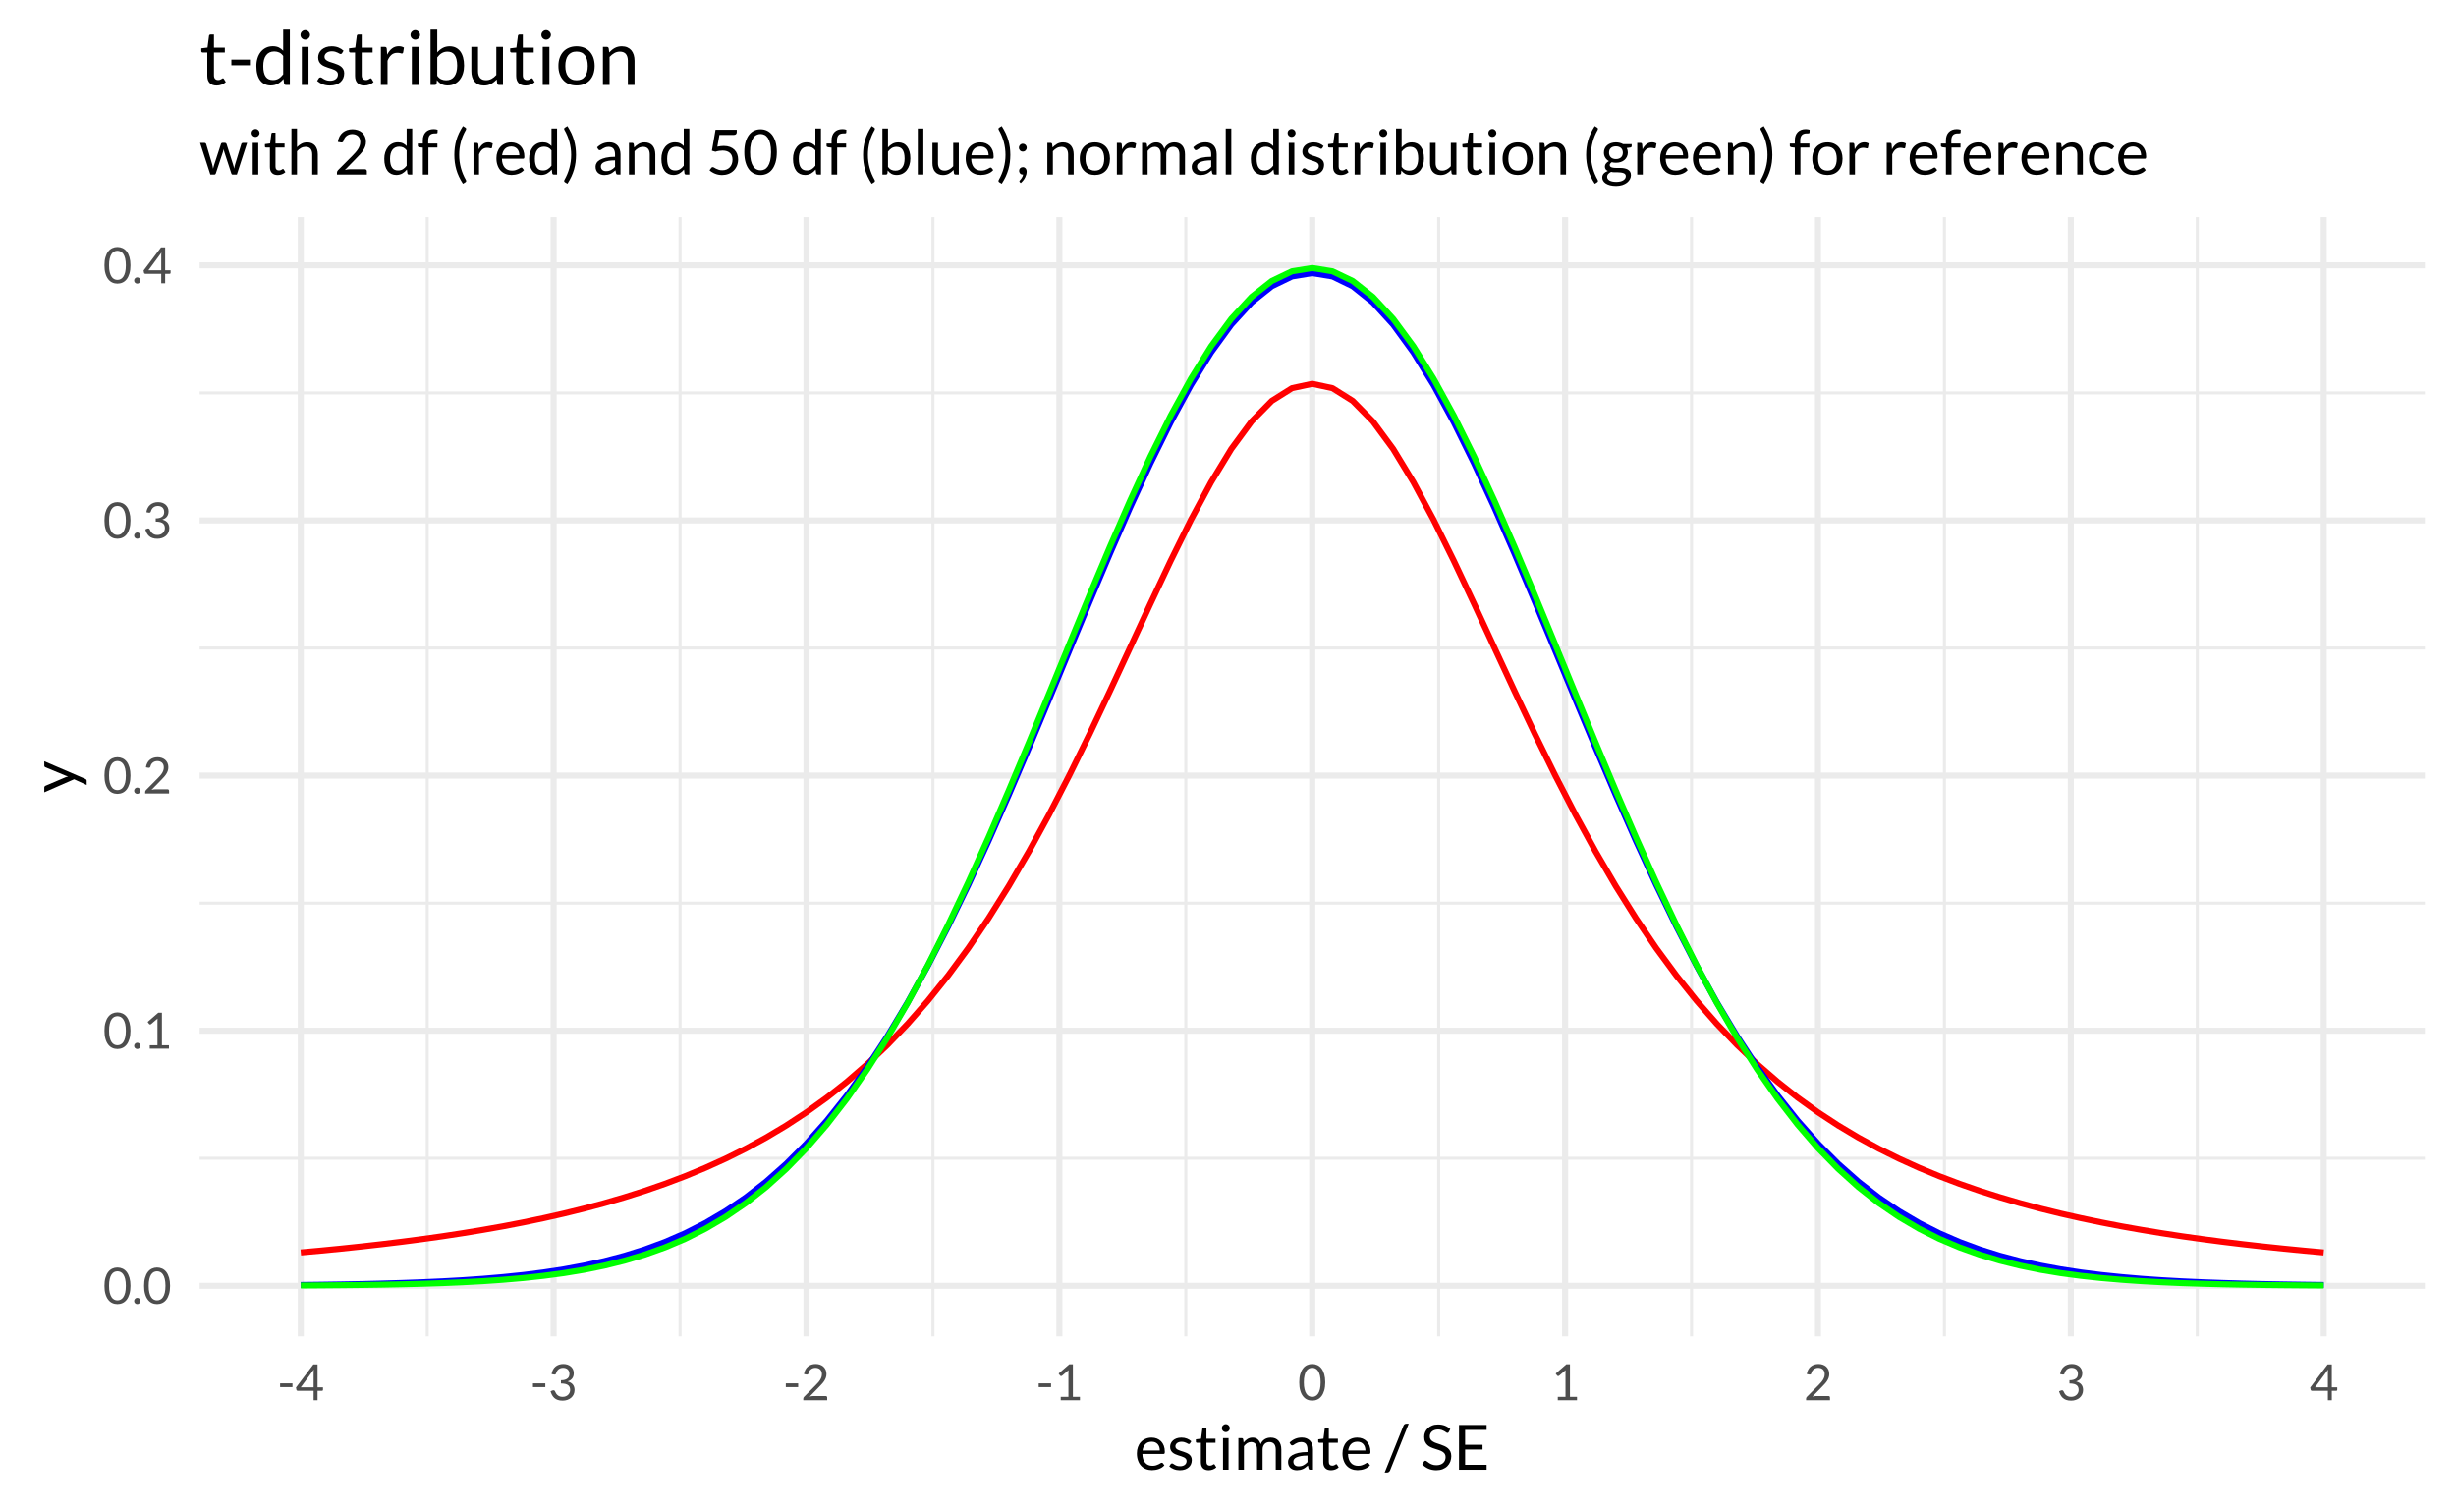 <?xml version="1.0" encoding="UTF-8"?>
<svg xmlns="http://www.w3.org/2000/svg" xmlns:xlink="http://www.w3.org/1999/xlink" width="432pt" height="266pt" viewBox="0 0 432 266" version="1.1">
<defs>
<g>
<symbol overflow="visible" id="glyph0-0">
<path style="stroke:none;" d="M 1.102 -5.02 C 1.172 -5.082 1.25 -5.141 1.336 -5.199 C 1.418 -5.254 1.508 -5.305 1.609 -5.348 C 1.707 -5.387 1.816 -5.422 1.934 -5.449 C 2.051 -5.473 2.176 -5.484 2.309 -5.488 C 2.492 -5.484 2.66 -5.457 2.812 -5.41 C 2.961 -5.355 3.09 -5.285 3.199 -5.191 C 3.309 -5.098 3.391 -4.984 3.453 -4.852 C 3.508 -4.719 3.539 -4.57 3.543 -4.406 C 3.539 -4.242 3.516 -4.102 3.477 -3.984 C 3.43 -3.867 3.375 -3.766 3.309 -3.68 C 3.242 -3.594 3.168 -3.52 3.09 -3.457 C 3.008 -3.395 2.934 -3.332 2.867 -3.277 C 2.793 -3.219 2.734 -3.164 2.684 -3.113 C 2.633 -3.055 2.602 -2.996 2.59 -2.93 L 2.516 -2.469 L 1.98 -2.469 L 1.926 -2.984 C 1.914 -3.078 1.926 -3.164 1.965 -3.242 C 2 -3.312 2.055 -3.383 2.121 -3.449 C 2.188 -3.512 2.262 -3.574 2.344 -3.633 C 2.422 -3.691 2.496 -3.754 2.57 -3.824 C 2.637 -3.891 2.695 -3.965 2.746 -4.051 C 2.789 -4.133 2.812 -4.234 2.816 -4.355 C 2.812 -4.504 2.758 -4.625 2.656 -4.711 C 2.547 -4.797 2.41 -4.84 2.242 -4.844 C 2.121 -4.84 2.02 -4.828 1.938 -4.805 C 1.855 -4.777 1.785 -4.746 1.727 -4.715 C 1.668 -4.68 1.617 -4.652 1.578 -4.629 C 1.535 -4.602 1.5 -4.586 1.469 -4.59 C 1.395 -4.586 1.34 -4.621 1.309 -4.688 Z M 1.742 -1.285 C 1.738 -1.418 1.785 -1.535 1.879 -1.633 C 1.969 -1.723 2.086 -1.77 2.227 -1.773 C 2.289 -1.77 2.348 -1.758 2.41 -1.734 C 2.465 -1.711 2.516 -1.676 2.562 -1.633 C 2.602 -1.586 2.637 -1.535 2.664 -1.477 C 2.688 -1.414 2.699 -1.348 2.703 -1.285 C 2.699 -1.215 2.688 -1.152 2.664 -1.094 C 2.637 -1.035 2.602 -0.984 2.562 -0.941 C 2.516 -0.895 2.465 -0.859 2.41 -0.836 C 2.348 -0.809 2.289 -0.797 2.227 -0.801 C 2.086 -0.797 1.969 -0.844 1.879 -0.938 C 1.785 -1.031 1.738 -1.145 1.742 -1.285 Z M 0.199 -6.305 L 4.484 -6.305 L 4.484 0 L 0.199 0 Z M 0.418 -0.238 L 4.234 -0.238 L 4.234 -6.062 L 0.418 -6.062 Z M 0.418 -0.238 "/>
</symbol>
<symbol overflow="visible" id="glyph0-1">
<path style="stroke:none;" d="M 4.84 -3.152 C 4.84 -2.598 4.777 -2.117 4.66 -1.719 C 4.539 -1.312 4.379 -0.98 4.176 -0.715 C 3.969 -0.449 3.727 -0.25 3.445 -0.125 C 3.164 0.004 2.863 0.062 2.547 0.066 C 2.223 0.062 1.922 0.004 1.645 -0.125 C 1.367 -0.25 1.125 -0.449 0.922 -0.715 C 0.715 -0.98 0.555 -1.312 0.441 -1.719 C 0.32 -2.117 0.262 -2.598 0.266 -3.152 C 0.262 -3.699 0.32 -4.176 0.441 -4.582 C 0.555 -4.988 0.715 -5.324 0.922 -5.59 C 1.125 -5.855 1.367 -6.051 1.645 -6.18 C 1.922 -6.309 2.223 -6.375 2.547 -6.375 C 2.863 -6.375 3.164 -6.309 3.445 -6.18 C 3.727 -6.051 3.969 -5.855 4.176 -5.59 C 4.379 -5.324 4.539 -4.988 4.66 -4.582 C 4.777 -4.176 4.84 -3.699 4.84 -3.152 Z M 4.027 -3.152 C 4.023 -3.629 3.984 -4.031 3.906 -4.359 C 3.824 -4.688 3.715 -4.949 3.578 -5.152 C 3.441 -5.348 3.285 -5.492 3.105 -5.582 C 2.926 -5.664 2.738 -5.707 2.547 -5.711 C 2.352 -5.707 2.164 -5.664 1.988 -5.582 C 1.805 -5.492 1.648 -5.348 1.516 -5.152 C 1.379 -4.949 1.273 -4.688 1.195 -4.359 C 1.113 -4.031 1.07 -3.629 1.074 -3.152 C 1.07 -2.668 1.113 -2.262 1.195 -1.941 C 1.273 -1.613 1.379 -1.352 1.516 -1.152 C 1.648 -0.953 1.805 -0.809 1.988 -0.723 C 2.164 -0.633 2.352 -0.59 2.547 -0.594 C 2.738 -0.59 2.926 -0.633 3.105 -0.723 C 3.285 -0.809 3.441 -0.953 3.578 -1.152 C 3.715 -1.352 3.824 -1.613 3.906 -1.941 C 3.984 -2.262 4.023 -2.668 4.027 -3.152 Z M 4.027 -3.152 "/>
</symbol>
<symbol overflow="visible" id="glyph0-2">
<path style="stroke:none;" d="M 0.387 -0.484 C 0.387 -0.559 0.398 -0.629 0.43 -0.699 C 0.453 -0.762 0.492 -0.82 0.543 -0.875 C 0.59 -0.922 0.648 -0.961 0.719 -0.992 C 0.785 -1.02 0.855 -1.035 0.934 -1.039 C 1.004 -1.035 1.078 -1.02 1.148 -0.992 C 1.215 -0.961 1.273 -0.922 1.324 -0.875 C 1.371 -0.82 1.41 -0.762 1.441 -0.699 C 1.469 -0.629 1.48 -0.559 1.484 -0.484 C 1.48 -0.402 1.469 -0.328 1.441 -0.266 C 1.41 -0.195 1.371 -0.141 1.324 -0.094 C 1.273 -0.043 1.215 -0.004 1.148 0.023 C 1.078 0.051 1.004 0.062 0.934 0.066 C 0.855 0.062 0.785 0.051 0.719 0.023 C 0.648 -0.004 0.59 -0.043 0.543 -0.094 C 0.492 -0.141 0.453 -0.195 0.43 -0.266 C 0.398 -0.328 0.387 -0.402 0.387 -0.484 Z M 0.387 -0.484 "/>
</symbol>
<symbol overflow="visible" id="glyph0-3">
<path style="stroke:none;" d="M 1.262 -0.598 L 2.617 -0.598 L 2.617 -4.898 C 2.613 -5.023 2.617 -5.152 2.633 -5.289 L 1.504 -4.324 C 1.473 -4.301 1.441 -4.281 1.414 -4.273 C 1.383 -4.258 1.355 -4.254 1.332 -4.258 C 1.285 -4.254 1.246 -4.262 1.211 -4.285 C 1.176 -4.301 1.152 -4.324 1.137 -4.355 L 0.891 -4.695 L 2.762 -6.32 L 3.402 -6.32 L 3.402 -0.598 L 4.641 -0.598 L 4.641 0 L 1.262 0 Z M 1.262 -0.598 "/>
</symbol>
<symbol overflow="visible" id="glyph0-4">
<path style="stroke:none;" d="M 2.645 -6.375 C 2.906 -6.375 3.156 -6.332 3.391 -6.254 C 3.621 -6.172 3.82 -6.059 3.992 -5.91 C 4.156 -5.758 4.289 -5.574 4.391 -5.359 C 4.484 -5.141 4.535 -4.895 4.535 -4.621 C 4.535 -4.383 4.5 -4.164 4.43 -3.969 C 4.359 -3.766 4.262 -3.574 4.145 -3.395 C 4.02 -3.207 3.883 -3.031 3.727 -2.863 C 3.57 -2.688 3.402 -2.512 3.23 -2.336 L 1.57 -0.637 C 1.688 -0.668 1.805 -0.695 1.926 -0.715 C 2.047 -0.73 2.164 -0.738 2.273 -0.742 L 4.387 -0.742 C 4.469 -0.738 4.535 -0.715 4.59 -0.668 C 4.637 -0.617 4.664 -0.551 4.664 -0.477 L 4.664 0 L 0.457 0 L 0.457 -0.27 C 0.457 -0.324 0.465 -0.379 0.488 -0.438 C 0.508 -0.496 0.547 -0.551 0.598 -0.602 L 2.617 -2.633 C 2.781 -2.797 2.934 -2.961 3.074 -3.121 C 3.211 -3.273 3.328 -3.43 3.43 -3.594 C 3.523 -3.75 3.602 -3.91 3.656 -4.074 C 3.707 -4.234 3.73 -4.41 3.734 -4.598 C 3.73 -4.781 3.703 -4.941 3.645 -5.082 C 3.586 -5.219 3.504 -5.336 3.402 -5.43 C 3.297 -5.52 3.176 -5.586 3.043 -5.633 C 2.902 -5.676 2.758 -5.699 2.602 -5.703 C 2.441 -5.699 2.293 -5.676 2.16 -5.633 C 2.023 -5.582 1.902 -5.52 1.801 -5.438 C 1.691 -5.352 1.605 -5.25 1.535 -5.141 C 1.465 -5.023 1.414 -4.898 1.387 -4.762 C 1.359 -4.672 1.324 -4.609 1.281 -4.574 C 1.23 -4.535 1.168 -4.516 1.094 -4.52 C 1.078 -4.516 1.062 -4.516 1.047 -4.52 C 1.027 -4.52 1.012 -4.523 0.996 -4.527 L 0.586 -4.598 C 0.625 -4.883 0.703 -5.137 0.824 -5.359 C 0.938 -5.582 1.086 -5.77 1.27 -5.918 C 1.445 -6.066 1.652 -6.18 1.887 -6.258 C 2.121 -6.336 2.371 -6.375 2.645 -6.375 Z M 2.645 -6.375 "/>
</symbol>
<symbol overflow="visible" id="glyph0-5">
<path style="stroke:none;" d="M 2.727 -6.375 C 2.992 -6.375 3.238 -6.336 3.465 -6.262 C 3.688 -6.184 3.883 -6.074 4.047 -5.934 C 4.207 -5.789 4.336 -5.617 4.43 -5.422 C 4.52 -5.219 4.562 -5 4.566 -4.762 C 4.562 -4.559 4.539 -4.379 4.488 -4.227 C 4.438 -4.066 4.363 -3.93 4.27 -3.812 C 4.172 -3.691 4.059 -3.59 3.926 -3.508 C 3.789 -3.426 3.637 -3.359 3.473 -3.312 C 3.879 -3.203 4.188 -3.023 4.395 -2.77 C 4.602 -2.512 4.703 -2.191 4.707 -1.809 C 4.703 -1.516 4.648 -1.254 4.543 -1.023 C 4.43 -0.789 4.281 -0.59 4.09 -0.43 C 3.898 -0.266 3.676 -0.145 3.422 -0.059 C 3.168 0.027 2.895 0.07 2.609 0.07 C 2.273 0.07 1.988 0.031 1.75 -0.055 C 1.512 -0.133 1.312 -0.25 1.148 -0.398 C 0.984 -0.547 0.848 -0.719 0.742 -0.922 C 0.637 -1.117 0.547 -1.336 0.477 -1.574 L 0.809 -1.715 C 0.871 -1.738 0.934 -1.75 0.996 -1.754 C 1.051 -1.75 1.102 -1.738 1.148 -1.715 C 1.195 -1.688 1.23 -1.648 1.254 -1.602 C 1.258 -1.586 1.262 -1.574 1.27 -1.562 C 1.273 -1.547 1.281 -1.535 1.289 -1.523 C 1.328 -1.438 1.375 -1.34 1.438 -1.234 C 1.492 -1.125 1.574 -1.023 1.676 -0.934 C 1.773 -0.836 1.895 -0.758 2.047 -0.695 C 2.191 -0.629 2.379 -0.598 2.602 -0.598 C 2.82 -0.598 3.012 -0.633 3.176 -0.703 C 3.34 -0.773 3.477 -0.867 3.59 -0.984 C 3.699 -1.098 3.781 -1.223 3.84 -1.367 C 3.895 -1.504 3.926 -1.645 3.926 -1.785 C 3.926 -1.953 3.902 -2.109 3.855 -2.254 C 3.809 -2.391 3.727 -2.512 3.609 -2.617 C 3.492 -2.719 3.328 -2.801 3.117 -2.859 C 2.906 -2.918 2.637 -2.945 2.309 -2.949 L 2.309 -3.52 C 2.574 -3.516 2.801 -3.543 2.992 -3.602 C 3.18 -3.656 3.336 -3.734 3.457 -3.832 C 3.578 -3.926 3.664 -4.039 3.719 -4.18 C 3.77 -4.312 3.797 -4.465 3.801 -4.629 C 3.797 -4.809 3.77 -4.965 3.715 -5.102 C 3.656 -5.234 3.578 -5.348 3.48 -5.438 C 3.379 -5.523 3.258 -5.59 3.125 -5.637 C 2.984 -5.68 2.84 -5.699 2.684 -5.703 C 2.523 -5.699 2.375 -5.676 2.242 -5.633 C 2.105 -5.582 1.988 -5.52 1.887 -5.438 C 1.781 -5.352 1.691 -5.25 1.625 -5.137 C 1.551 -5.02 1.5 -4.895 1.465 -4.762 C 1.441 -4.672 1.406 -4.609 1.359 -4.574 C 1.312 -4.535 1.25 -4.516 1.18 -4.52 C 1.16 -4.516 1.145 -4.516 1.133 -4.52 C 1.113 -4.52 1.098 -4.523 1.078 -4.527 L 0.668 -4.598 C 0.707 -4.883 0.785 -5.137 0.906 -5.359 C 1.02 -5.582 1.168 -5.77 1.352 -5.918 C 1.531 -6.066 1.738 -6.18 1.973 -6.258 C 2.203 -6.336 2.453 -6.375 2.727 -6.375 Z M 2.727 -6.375 "/>
</symbol>
<symbol overflow="visible" id="glyph0-6">
<path style="stroke:none;" d="M 3.973 -2.273 L 4.93 -2.273 L 4.93 -1.824 C 4.926 -1.773 4.914 -1.734 4.887 -1.707 C 4.855 -1.672 4.812 -1.656 4.758 -1.66 L 3.973 -1.66 L 3.973 0 L 3.281 0 L 3.281 -1.66 L 0.488 -1.66 C 0.426 -1.656 0.375 -1.676 0.336 -1.711 C 0.289 -1.742 0.262 -1.781 0.254 -1.836 L 0.176 -2.234 L 3.242 -6.305 L 3.973 -6.305 Z M 3.281 -4.875 C 3.281 -4.949 3.281 -5.031 3.289 -5.121 C 3.289 -5.207 3.301 -5.297 3.316 -5.395 L 1.023 -2.273 L 3.281 -2.273 Z M 3.281 -4.875 "/>
</symbol>
<symbol overflow="visible" id="glyph0-7">
<path style="stroke:none;" d="M 0.441 -2.969 L 2.613 -2.969 L 2.613 -2.305 L 0.441 -2.305 Z M 0.441 -2.969 "/>
</symbol>
<symbol overflow="visible" id="glyph1-0">
<path style="stroke:none;" d="M 1.375 -6.277 C 1.465 -6.355 1.562 -6.43 1.668 -6.5 C 1.77 -6.566 1.883 -6.629 2.012 -6.684 C 2.133 -6.734 2.27 -6.777 2.414 -6.812 C 2.559 -6.84 2.715 -6.855 2.887 -6.859 C 3.117 -6.855 3.328 -6.824 3.516 -6.762 C 3.703 -6.695 3.863 -6.602 4 -6.488 C 4.133 -6.367 4.238 -6.227 4.312 -6.062 C 4.387 -5.895 4.422 -5.707 4.426 -5.504 C 4.422 -5.301 4.395 -5.129 4.344 -4.98 C 4.285 -4.832 4.219 -4.703 4.137 -4.598 C 4.055 -4.488 3.965 -4.395 3.867 -4.32 C 3.766 -4.238 3.672 -4.164 3.586 -4.098 C 3.496 -4.023 3.418 -3.957 3.355 -3.891 C 3.289 -3.82 3.25 -3.742 3.238 -3.664 L 3.145 -3.086 L 2.477 -3.086 L 2.41 -3.73 C 2.391 -3.852 2.406 -3.961 2.457 -4.055 C 2.504 -4.148 2.57 -4.234 2.652 -4.312 C 2.734 -4.391 2.824 -4.465 2.926 -4.543 C 3.023 -4.613 3.121 -4.691 3.211 -4.777 C 3.297 -4.859 3.367 -4.957 3.43 -5.066 C 3.484 -5.172 3.516 -5.297 3.52 -5.445 C 3.516 -5.629 3.449 -5.777 3.316 -5.891 C 3.184 -5.996 3.012 -6.051 2.805 -6.055 C 2.652 -6.051 2.527 -6.035 2.426 -6.004 C 2.324 -5.969 2.234 -5.934 2.16 -5.895 C 2.086 -5.855 2.023 -5.816 1.973 -5.785 C 1.922 -5.75 1.875 -5.734 1.836 -5.738 C 1.742 -5.734 1.676 -5.777 1.633 -5.859 Z M 2.18 -1.605 C 2.18 -1.777 2.234 -1.922 2.348 -2.039 C 2.461 -2.156 2.605 -2.215 2.781 -2.215 C 2.859 -2.215 2.938 -2.199 3.012 -2.168 C 3.086 -2.137 3.148 -2.094 3.203 -2.039 C 3.254 -1.984 3.297 -1.918 3.332 -1.844 C 3.359 -1.77 3.375 -1.691 3.379 -1.605 C 3.375 -1.52 3.359 -1.438 3.332 -1.367 C 3.297 -1.289 3.254 -1.227 3.203 -1.176 C 3.148 -1.117 3.086 -1.074 3.012 -1.047 C 2.938 -1.012 2.859 -0.996 2.781 -1 C 2.605 -0.996 2.461 -1.055 2.348 -1.172 C 2.234 -1.289 2.18 -1.434 2.18 -1.605 Z M 0.246 -7.883 L 5.605 -7.883 L 5.605 0 L 0.246 0 Z M 0.523 -0.297 L 5.289 -0.297 L 5.289 -7.578 L 0.523 -7.578 Z M 0.523 -0.297 "/>
</symbol>
<symbol overflow="visible" id="glyph1-1">
<path style="stroke:none;" d="M 3.008 -5.66 C 3.336 -5.66 3.645 -5.602 3.93 -5.492 C 4.211 -5.375 4.457 -5.215 4.664 -5.008 C 4.867 -4.793 5.027 -4.531 5.145 -4.227 C 5.262 -3.914 5.32 -3.562 5.32 -3.168 C 5.32 -3.012 5.301 -2.91 5.27 -2.859 C 5.23 -2.805 5.168 -2.777 5.082 -2.781 L 1.375 -2.781 C 1.379 -2.426 1.426 -2.121 1.516 -1.863 C 1.602 -1.602 1.723 -1.383 1.879 -1.211 C 2.031 -1.035 2.215 -0.906 2.43 -0.82 C 2.641 -0.734 2.879 -0.691 3.145 -0.691 C 3.391 -0.691 3.602 -0.719 3.781 -0.777 C 3.953 -0.832 4.105 -0.895 4.238 -0.961 C 4.363 -1.027 4.473 -1.086 4.562 -1.145 C 4.645 -1.199 4.719 -1.23 4.785 -1.23 C 4.863 -1.23 4.926 -1.199 4.973 -1.137 L 5.246 -0.781 C 5.121 -0.633 4.977 -0.508 4.812 -0.398 C 4.641 -0.289 4.461 -0.199 4.27 -0.133 C 4.074 -0.059 3.875 -0.008 3.672 0.023 C 3.465 0.059 3.262 0.074 3.062 0.078 C 2.676 0.074 2.32 0.012 1.996 -0.117 C 1.672 -0.246 1.391 -0.434 1.156 -0.688 C 0.918 -0.938 0.734 -1.25 0.605 -1.621 C 0.469 -1.992 0.402 -2.418 0.406 -2.898 C 0.402 -3.285 0.465 -3.648 0.586 -3.984 C 0.703 -4.32 0.871 -4.613 1.098 -4.863 C 1.316 -5.109 1.59 -5.301 1.918 -5.445 C 2.238 -5.586 2.602 -5.66 3.008 -5.66 Z M 3.031 -4.938 C 2.555 -4.934 2.184 -4.797 1.914 -4.527 C 1.641 -4.254 1.473 -3.875 1.406 -3.395 L 4.438 -3.395 C 4.434 -3.617 4.402 -3.824 4.344 -4.016 C 4.277 -4.203 4.188 -4.367 4.066 -4.508 C 3.945 -4.641 3.797 -4.746 3.625 -4.824 C 3.449 -4.895 3.25 -4.934 3.031 -4.938 Z M 3.031 -4.938 "/>
</symbol>
<symbol overflow="visible" id="glyph1-2">
<path style="stroke:none;" d="M 3.992 -4.652 C 3.945 -4.57 3.879 -4.527 3.789 -4.531 C 3.73 -4.527 3.668 -4.547 3.602 -4.59 C 3.527 -4.629 3.441 -4.676 3.344 -4.727 C 3.242 -4.773 3.121 -4.82 2.984 -4.863 C 2.844 -4.906 2.68 -4.926 2.492 -4.93 C 2.32 -4.926 2.172 -4.906 2.043 -4.863 C 1.91 -4.82 1.797 -4.762 1.707 -4.691 C 1.609 -4.617 1.539 -4.531 1.492 -4.434 C 1.441 -4.336 1.418 -4.23 1.418 -4.121 C 1.418 -3.973 1.457 -3.855 1.543 -3.762 C 1.621 -3.664 1.73 -3.578 1.871 -3.512 C 2.004 -3.441 2.16 -3.383 2.332 -3.328 C 2.504 -3.273 2.68 -3.215 2.863 -3.16 C 3.043 -3.098 3.219 -3.031 3.395 -2.957 C 3.562 -2.883 3.719 -2.793 3.855 -2.684 C 3.988 -2.574 4.094 -2.438 4.18 -2.277 C 4.258 -2.117 4.301 -1.926 4.305 -1.703 C 4.301 -1.445 4.254 -1.207 4.168 -0.992 C 4.074 -0.77 3.941 -0.582 3.762 -0.426 C 3.582 -0.266 3.359 -0.141 3.102 -0.047 C 2.836 0.043 2.535 0.086 2.199 0.09 C 1.809 0.086 1.457 0.027 1.145 -0.102 C 0.824 -0.227 0.559 -0.391 0.34 -0.59 L 0.57 -0.961 C 0.598 -1.008 0.633 -1.043 0.676 -1.07 C 0.715 -1.094 0.77 -1.105 0.836 -1.109 C 0.898 -1.105 0.969 -1.082 1.043 -1.031 C 1.117 -0.98 1.207 -0.922 1.312 -0.863 C 1.414 -0.797 1.539 -0.742 1.691 -0.691 C 1.836 -0.641 2.023 -0.613 2.25 -0.617 C 2.438 -0.613 2.602 -0.641 2.75 -0.691 C 2.891 -0.738 3.012 -0.805 3.105 -0.891 C 3.199 -0.973 3.27 -1.066 3.316 -1.18 C 3.363 -1.289 3.387 -1.41 3.387 -1.535 C 3.387 -1.688 3.344 -1.812 3.262 -1.914 C 3.18 -2.012 3.07 -2.098 2.938 -2.172 C 2.797 -2.242 2.645 -2.305 2.473 -2.359 C 2.297 -2.41 2.117 -2.465 1.938 -2.527 C 1.754 -2.582 1.578 -2.652 1.406 -2.73 C 1.23 -2.805 1.074 -2.898 0.941 -3.012 C 0.805 -3.125 0.695 -3.266 0.613 -3.434 C 0.527 -3.598 0.484 -3.801 0.488 -4.043 C 0.484 -4.254 0.531 -4.457 0.621 -4.656 C 0.707 -4.848 0.832 -5.02 1.004 -5.172 C 1.168 -5.316 1.375 -5.434 1.625 -5.527 C 1.867 -5.613 2.148 -5.66 2.469 -5.66 C 2.832 -5.66 3.164 -5.602 3.457 -5.484 C 3.746 -5.367 3.996 -5.207 4.215 -5.012 Z M 3.992 -4.652 "/>
</symbol>
<symbol overflow="visible" id="glyph1-3">
<path style="stroke:none;" d="M 2.492 0.09 C 2.047 0.086 1.711 -0.031 1.477 -0.277 C 1.238 -0.52 1.117 -0.875 1.121 -1.344 L 1.121 -4.754 L 0.449 -4.754 C 0.391 -4.75 0.34 -4.77 0.301 -4.805 C 0.258 -4.836 0.238 -4.887 0.242 -4.965 L 0.242 -5.355 L 1.156 -5.473 L 1.379 -7.195 C 1.383 -7.25 1.406 -7.293 1.449 -7.328 C 1.488 -7.363 1.543 -7.383 1.605 -7.383 L 2.102 -7.383 L 2.102 -5.461 L 3.695 -5.461 L 3.695 -4.754 L 2.102 -4.754 L 2.102 -1.406 C 2.098 -1.172 2.152 -0.996 2.27 -0.883 C 2.379 -0.77 2.527 -0.715 2.711 -0.715 C 2.812 -0.715 2.902 -0.727 2.977 -0.754 C 3.051 -0.781 3.113 -0.812 3.172 -0.848 C 3.227 -0.879 3.273 -0.91 3.312 -0.938 C 3.348 -0.965 3.383 -0.977 3.414 -0.98 C 3.465 -0.977 3.512 -0.945 3.555 -0.887 L 3.84 -0.418 C 3.668 -0.254 3.465 -0.129 3.227 -0.043 C 2.988 0.047 2.742 0.086 2.492 0.09 Z M 2.492 0.09 "/>
</symbol>
<symbol overflow="visible" id="glyph1-4">
<path style="stroke:none;" d="M 1.891 -5.57 L 1.891 0 L 0.914 0 L 0.914 -5.57 Z M 2.113 -7.32 C 2.109 -7.219 2.09 -7.129 2.055 -7.051 C 2.012 -6.965 1.961 -6.895 1.898 -6.832 C 1.836 -6.77 1.762 -6.719 1.676 -6.684 C 1.59 -6.645 1.5 -6.625 1.406 -6.629 C 1.312 -6.625 1.223 -6.645 1.141 -6.684 C 1.055 -6.719 0.98 -6.77 0.918 -6.832 C 0.852 -6.895 0.801 -6.965 0.77 -7.051 C 0.73 -7.129 0.715 -7.219 0.715 -7.32 C 0.715 -7.414 0.73 -7.508 0.77 -7.594 C 0.801 -7.68 0.852 -7.754 0.918 -7.816 C 0.98 -7.879 1.055 -7.93 1.141 -7.969 C 1.223 -8.004 1.312 -8.02 1.406 -8.023 C 1.5 -8.02 1.59 -8.004 1.676 -7.969 C 1.762 -7.93 1.836 -7.879 1.898 -7.816 C 1.961 -7.754 2.012 -7.68 2.055 -7.594 C 2.09 -7.508 2.109 -7.414 2.113 -7.32 Z M 2.113 -7.32 "/>
</symbol>
<symbol overflow="visible" id="glyph1-5">
<path style="stroke:none;" d="M 0.805 0 L 0.805 -5.57 L 1.387 -5.57 C 1.523 -5.566 1.609 -5.5 1.648 -5.367 L 1.723 -4.797 C 1.926 -5.047 2.152 -5.254 2.41 -5.418 C 2.66 -5.578 2.957 -5.66 3.301 -5.66 C 3.676 -5.66 3.98 -5.555 4.215 -5.344 C 4.445 -5.133 4.613 -4.852 4.719 -4.5 C 4.793 -4.699 4.895 -4.871 5.023 -5.02 C 5.148 -5.164 5.293 -5.285 5.449 -5.383 C 5.605 -5.477 5.773 -5.547 5.953 -5.594 C 6.129 -5.637 6.309 -5.66 6.496 -5.66 C 6.785 -5.66 7.047 -5.613 7.277 -5.52 C 7.504 -5.426 7.695 -5.289 7.859 -5.109 C 8.016 -4.93 8.141 -4.707 8.227 -4.445 C 8.312 -4.184 8.355 -3.883 8.355 -3.547 L 8.355 0 L 7.375 0 L 7.375 -3.547 C 7.371 -3.98 7.277 -4.312 7.09 -4.539 C 6.898 -4.762 6.621 -4.875 6.258 -4.879 C 6.094 -4.875 5.938 -4.848 5.797 -4.793 C 5.648 -4.734 5.523 -4.648 5.418 -4.543 C 5.305 -4.43 5.219 -4.293 5.156 -4.129 C 5.09 -3.961 5.055 -3.766 5.059 -3.547 L 5.059 0 L 4.082 0 L 4.082 -3.547 C 4.078 -3.992 3.988 -4.328 3.812 -4.547 C 3.629 -4.766 3.367 -4.875 3.023 -4.879 C 2.781 -4.875 2.555 -4.809 2.348 -4.684 C 2.141 -4.551 1.953 -4.375 1.781 -4.152 L 1.781 0 Z M 0.805 0 "/>
</symbol>
<symbol overflow="visible" id="glyph1-6">
<path style="stroke:none;" d="M 4.895 0 L 4.461 0 C 4.359 0 4.281 -0.012 4.227 -0.043 C 4.164 -0.07 4.129 -0.133 4.113 -0.23 L 4.004 -0.746 C 3.855 -0.613 3.715 -0.496 3.574 -0.395 C 3.434 -0.285 3.285 -0.199 3.133 -0.129 C 2.977 -0.059 2.812 -0.008 2.641 0.031 C 2.465 0.066 2.273 0.086 2.062 0.09 C 1.844 0.086 1.641 0.059 1.453 0 C 1.266 -0.062 1.102 -0.152 0.961 -0.273 C 0.82 -0.395 0.707 -0.547 0.629 -0.734 C 0.543 -0.918 0.504 -1.141 0.508 -1.398 C 0.504 -1.613 0.562 -1.824 0.688 -2.031 C 0.805 -2.234 1 -2.418 1.27 -2.578 C 1.539 -2.734 1.895 -2.863 2.332 -2.965 C 2.77 -3.066 3.301 -3.117 3.934 -3.117 L 3.934 -3.555 C 3.93 -3.988 3.84 -4.316 3.656 -4.543 C 3.469 -4.762 3.191 -4.875 2.832 -4.879 C 2.59 -4.875 2.391 -4.844 2.23 -4.785 C 2.062 -4.723 1.922 -4.656 1.805 -4.582 C 1.688 -4.508 1.586 -4.438 1.5 -4.379 C 1.414 -4.316 1.328 -4.289 1.242 -4.289 C 1.176 -4.289 1.117 -4.305 1.07 -4.34 C 1.02 -4.375 0.98 -4.418 0.953 -4.473 L 0.777 -4.785 C 1.082 -5.078 1.414 -5.301 1.77 -5.449 C 2.125 -5.598 2.52 -5.672 2.953 -5.672 C 3.266 -5.672 3.543 -5.617 3.785 -5.516 C 4.027 -5.41 4.23 -5.27 4.395 -5.086 C 4.559 -4.902 4.68 -4.68 4.766 -4.422 C 4.848 -4.16 4.891 -3.875 4.895 -3.562 Z M 2.355 -0.598 C 2.527 -0.598 2.684 -0.613 2.828 -0.648 C 2.969 -0.684 3.102 -0.734 3.23 -0.801 C 3.355 -0.863 3.477 -0.941 3.594 -1.035 C 3.703 -1.125 3.816 -1.23 3.934 -1.348 L 3.934 -2.496 C 3.48 -2.496 3.098 -2.465 2.781 -2.41 C 2.465 -2.348 2.207 -2.273 2.012 -2.188 C 1.809 -2.094 1.664 -1.984 1.578 -1.859 C 1.484 -1.73 1.441 -1.594 1.445 -1.441 C 1.441 -1.293 1.465 -1.164 1.516 -1.059 C 1.562 -0.949 1.629 -0.863 1.711 -0.797 C 1.789 -0.727 1.883 -0.676 1.996 -0.645 C 2.102 -0.613 2.223 -0.598 2.355 -0.598 Z M 2.355 -0.598 "/>
</symbol>
<symbol overflow="visible" id="glyph1-7">
<path style="stroke:none;" d=""/>
</symbol>
<symbol overflow="visible" id="glyph1-8">
<path style="stroke:none;" d="M 0.887 0.117 C 0.832 0.242 0.758 0.336 0.656 0.402 C 0.555 0.461 0.449 0.492 0.348 0.496 L -0.066 0.496 L 3.238 -7.738 C 3.285 -7.852 3.352 -7.941 3.441 -8.008 C 3.527 -8.066 3.633 -8.098 3.758 -8.102 L 4.168 -8.102 Z M 0.887 0.117 "/>
</symbol>
<symbol overflow="visible" id="glyph1-9">
<path style="stroke:none;" d="M 4.992 -6.648 C 4.961 -6.59 4.926 -6.547 4.891 -6.523 C 4.852 -6.492 4.805 -6.48 4.746 -6.484 C 4.684 -6.48 4.609 -6.512 4.527 -6.578 C 4.445 -6.637 4.34 -6.707 4.215 -6.785 C 4.086 -6.859 3.934 -6.926 3.758 -6.992 C 3.578 -7.051 3.363 -7.082 3.113 -7.086 C 2.871 -7.082 2.66 -7.051 2.48 -6.988 C 2.293 -6.922 2.141 -6.836 2.02 -6.727 C 1.895 -6.617 1.801 -6.488 1.742 -6.34 C 1.676 -6.191 1.645 -6.031 1.648 -5.859 C 1.645 -5.637 1.699 -5.453 1.809 -5.309 C 1.914 -5.164 2.059 -5.039 2.238 -4.938 C 2.418 -4.832 2.617 -4.742 2.844 -4.672 C 3.066 -4.594 3.301 -4.516 3.539 -4.438 C 3.773 -4.352 4.004 -4.262 4.23 -4.164 C 4.457 -4.062 4.656 -3.938 4.836 -3.785 C 5.012 -3.629 5.156 -3.438 5.266 -3.219 C 5.371 -2.992 5.426 -2.719 5.43 -2.391 C 5.426 -2.047 5.367 -1.723 5.254 -1.422 C 5.133 -1.117 4.961 -0.855 4.738 -0.633 C 4.508 -0.406 4.23 -0.227 3.906 -0.102 C 3.574 0.027 3.203 0.086 2.789 0.09 C 2.277 0.086 1.812 -0.004 1.395 -0.188 C 0.973 -0.375 0.613 -0.625 0.32 -0.941 L 0.629 -1.445 C 0.652 -1.484 0.688 -1.52 0.734 -1.547 C 0.773 -1.574 0.82 -1.586 0.875 -1.59 C 0.945 -1.586 1.035 -1.547 1.137 -1.465 C 1.234 -1.383 1.355 -1.293 1.508 -1.195 C 1.656 -1.094 1.836 -1 2.047 -0.922 C 2.254 -0.836 2.512 -0.797 2.82 -0.797 C 3.07 -0.797 3.297 -0.832 3.496 -0.902 C 3.695 -0.973 3.863 -1.07 4 -1.195 C 4.137 -1.32 4.242 -1.469 4.316 -1.648 C 4.387 -1.82 4.422 -2.02 4.426 -2.238 C 4.422 -2.477 4.367 -2.672 4.262 -2.824 C 4.152 -2.973 4.012 -3.098 3.836 -3.203 C 3.66 -3.305 3.461 -3.391 3.234 -3.465 C 3.008 -3.535 2.777 -3.609 2.543 -3.688 C 2.305 -3.758 2.07 -3.848 1.848 -3.949 C 1.621 -4.047 1.422 -4.172 1.246 -4.332 C 1.07 -4.488 0.93 -4.688 0.82 -4.926 C 0.711 -5.16 0.656 -5.453 0.66 -5.801 C 0.656 -6.078 0.711 -6.348 0.82 -6.609 C 0.93 -6.867 1.086 -7.098 1.293 -7.301 C 1.496 -7.504 1.75 -7.664 2.055 -7.785 C 2.355 -7.906 2.703 -7.969 3.098 -7.969 C 3.535 -7.969 3.938 -7.898 4.301 -7.758 C 4.66 -7.617 4.977 -7.414 5.254 -7.156 Z M 4.992 -6.648 "/>
</symbol>
<symbol overflow="visible" id="glyph1-10">
<path style="stroke:none;" d="M 5.812 -7.883 L 5.812 -7.012 L 2.031 -7.012 L 2.031 -4.395 L 5.094 -4.395 L 5.094 -3.559 L 2.031 -3.559 L 2.031 -0.867 L 5.812 -0.867 L 5.812 0 L 0.957 0 L 0.957 -7.883 Z M 5.812 -7.883 "/>
</symbol>
<symbol overflow="visible" id="glyph1-11">
<path style="stroke:none;" d="M 0.078 -5.57 L 0.848 -5.57 C 0.926 -5.566 0.992 -5.547 1.043 -5.508 C 1.094 -5.469 1.129 -5.422 1.148 -5.367 L 2.215 -1.781 C 2.246 -1.648 2.273 -1.52 2.297 -1.398 C 2.32 -1.273 2.34 -1.148 2.363 -1.027 C 2.391 -1.148 2.426 -1.273 2.465 -1.398 C 2.5 -1.52 2.539 -1.648 2.578 -1.781 L 3.758 -5.391 C 3.773 -5.445 3.805 -5.488 3.852 -5.527 C 3.895 -5.559 3.953 -5.578 4.027 -5.582 L 4.449 -5.582 C 4.52 -5.578 4.582 -5.559 4.629 -5.527 C 4.676 -5.488 4.707 -5.445 4.73 -5.391 L 5.879 -1.781 C 5.918 -1.652 5.957 -1.523 5.988 -1.402 C 6.02 -1.273 6.047 -1.152 6.078 -1.035 C 6.094 -1.152 6.117 -1.277 6.148 -1.414 C 6.172 -1.543 6.203 -1.668 6.242 -1.781 L 7.332 -5.367 C 7.348 -5.426 7.383 -5.473 7.434 -5.512 C 7.484 -5.547 7.547 -5.566 7.617 -5.57 L 8.355 -5.57 L 6.551 0 L 5.773 0 C 5.676 0 5.613 -0.062 5.578 -0.188 L 4.344 -3.965 C 4.312 -4.047 4.289 -4.133 4.273 -4.223 C 4.25 -4.305 4.234 -4.391 4.219 -4.477 C 4.199 -4.391 4.18 -4.305 4.164 -4.219 C 4.145 -4.129 4.121 -4.043 4.094 -3.961 L 2.844 -0.188 C 2.797 -0.062 2.723 0 2.617 0 L 1.883 0 Z M 0.078 -5.57 "/>
</symbol>
<symbol overflow="visible" id="glyph1-12">
<path style="stroke:none;" d="M 0.805 0 L 0.805 -8.102 L 1.781 -8.102 L 1.781 -4.824 C 2.02 -5.074 2.281 -5.277 2.574 -5.43 C 2.859 -5.582 3.195 -5.66 3.574 -5.66 C 3.879 -5.66 4.145 -5.609 4.379 -5.508 C 4.609 -5.406 4.805 -5.262 4.965 -5.078 C 5.117 -4.891 5.238 -4.668 5.32 -4.41 C 5.398 -4.148 5.438 -3.859 5.441 -3.547 L 5.441 0 L 4.461 0 L 4.461 -3.547 C 4.457 -3.965 4.363 -4.293 4.172 -4.527 C 3.977 -4.758 3.68 -4.875 3.289 -4.879 C 2.996 -4.875 2.727 -4.805 2.477 -4.668 C 2.223 -4.527 1.992 -4.34 1.781 -4.102 L 1.781 0 Z M 0.805 0 "/>
</symbol>
<symbol overflow="visible" id="glyph1-13">
<path style="stroke:none;" d="M 3.305 -7.969 C 3.637 -7.969 3.945 -7.918 4.238 -7.82 C 4.527 -7.719 4.781 -7.574 4.992 -7.387 C 5.203 -7.195 5.367 -6.965 5.488 -6.699 C 5.609 -6.426 5.672 -6.117 5.672 -5.773 C 5.672 -5.477 5.625 -5.207 5.539 -4.961 C 5.445 -4.707 5.328 -4.469 5.18 -4.242 C 5.031 -4.012 4.855 -3.789 4.66 -3.578 C 4.461 -3.363 4.254 -3.145 4.035 -2.922 L 1.965 -0.797 C 2.105 -0.836 2.254 -0.867 2.406 -0.895 C 2.555 -0.914 2.699 -0.926 2.844 -0.93 L 5.484 -0.93 C 5.59 -0.926 5.672 -0.895 5.734 -0.836 C 5.793 -0.77 5.824 -0.688 5.828 -0.594 L 5.828 0 L 0.57 0 L 0.57 -0.336 C 0.566 -0.402 0.582 -0.477 0.613 -0.551 C 0.641 -0.621 0.684 -0.688 0.746 -0.754 L 3.273 -3.289 C 3.48 -3.5 3.672 -3.707 3.844 -3.902 C 4.016 -4.098 4.16 -4.293 4.285 -4.492 C 4.406 -4.688 4.504 -4.887 4.57 -5.094 C 4.633 -5.297 4.664 -5.516 4.668 -5.746 C 4.664 -5.977 4.629 -6.18 4.559 -6.355 C 4.484 -6.527 4.383 -6.672 4.258 -6.785 C 4.129 -6.898 3.977 -6.984 3.805 -7.043 C 3.629 -7.098 3.445 -7.125 3.25 -7.129 C 3.051 -7.125 2.867 -7.094 2.699 -7.039 C 2.531 -6.977 2.383 -6.895 2.254 -6.793 C 2.121 -6.684 2.012 -6.562 1.922 -6.422 C 1.832 -6.281 1.77 -6.121 1.734 -5.949 C 1.703 -5.84 1.656 -5.766 1.598 -5.719 C 1.539 -5.672 1.465 -5.648 1.371 -5.648 C 1.352 -5.648 1.332 -5.648 1.312 -5.648 C 1.289 -5.648 1.266 -5.652 1.242 -5.66 L 0.73 -5.746 C 0.781 -6.102 0.879 -6.418 1.027 -6.699 C 1.172 -6.973 1.359 -7.207 1.586 -7.398 C 1.809 -7.582 2.066 -7.723 2.363 -7.824 C 2.652 -7.918 2.969 -7.969 3.305 -7.969 Z M 3.305 -7.969 "/>
</symbol>
<symbol overflow="visible" id="glyph1-14">
<path style="stroke:none;" d="M 4.723 0 C 4.582 0 4.492 -0.066 4.461 -0.203 L 4.371 -0.879 C 4.133 -0.59 3.859 -0.355 3.555 -0.184 C 3.246 -0.008 2.895 0.074 2.504 0.078 C 2.18 0.074 1.891 0.016 1.633 -0.105 C 1.371 -0.23 1.148 -0.41 0.965 -0.648 C 0.781 -0.887 0.641 -1.184 0.543 -1.539 C 0.441 -1.895 0.391 -2.305 0.395 -2.766 C 0.391 -3.176 0.445 -3.559 0.559 -3.914 C 0.668 -4.266 0.828 -4.57 1.035 -4.836 C 1.242 -5.094 1.496 -5.301 1.793 -5.449 C 2.09 -5.598 2.426 -5.672 2.805 -5.672 C 3.145 -5.672 3.438 -5.613 3.68 -5.496 C 3.922 -5.379 4.137 -5.215 4.328 -5.012 L 4.328 -8.102 L 5.309 -8.102 L 5.309 0 Z M 2.828 -0.715 C 3.145 -0.715 3.422 -0.785 3.664 -0.934 C 3.902 -1.078 4.125 -1.285 4.328 -1.555 L 4.328 -4.25 C 4.145 -4.488 3.945 -4.66 3.734 -4.758 C 3.516 -4.855 3.281 -4.902 3.023 -4.906 C 2.5 -4.902 2.098 -4.719 1.824 -4.352 C 1.543 -3.98 1.406 -3.453 1.406 -2.766 C 1.406 -2.402 1.438 -2.09 1.5 -1.832 C 1.562 -1.57 1.652 -1.359 1.773 -1.195 C 1.895 -1.027 2.043 -0.902 2.219 -0.828 C 2.395 -0.75 2.598 -0.715 2.828 -0.715 Z M 2.828 -0.715 "/>
</symbol>
<symbol overflow="visible" id="glyph1-15">
<path style="stroke:none;" d="M 1.023 0 L 1.023 -4.734 L 0.406 -4.809 C 0.328 -4.824 0.266 -4.852 0.219 -4.891 C 0.164 -4.926 0.141 -4.98 0.145 -5.059 L 0.145 -5.461 L 1.023 -5.461 L 1.023 -6 C 1.02 -6.32 1.062 -6.602 1.156 -6.852 C 1.242 -7.094 1.371 -7.305 1.543 -7.477 C 1.707 -7.648 1.91 -7.777 2.145 -7.863 C 2.379 -7.949 2.641 -7.992 2.938 -7.996 C 3.184 -7.992 3.414 -7.957 3.629 -7.887 L 3.609 -7.398 C 3.602 -7.324 3.566 -7.281 3.512 -7.266 C 3.449 -7.25 3.367 -7.242 3.266 -7.242 L 3.098 -7.242 C 2.926 -7.242 2.773 -7.219 2.637 -7.176 C 2.496 -7.133 2.375 -7.062 2.281 -6.965 C 2.18 -6.863 2.105 -6.734 2.051 -6.574 C 1.996 -6.41 1.969 -6.207 1.973 -5.973 L 1.973 -5.461 L 3.586 -5.461 L 3.586 -4.754 L 2.008 -4.754 L 2.008 0 Z M 1.023 0 "/>
</symbol>
<symbol overflow="visible" id="glyph1-16">
<path style="stroke:none;" d="M 1.59 -3.461 C 1.586 -2.672 1.688 -1.91 1.891 -1.172 C 2.09 -0.434 2.383 0.27 2.766 0.941 C 2.789 0.977 2.801 1.012 2.809 1.043 C 2.812 1.074 2.816 1.102 2.82 1.133 C 2.816 1.18 2.805 1.223 2.781 1.258 C 2.754 1.289 2.723 1.32 2.684 1.348 L 2.25 1.613 C 1.973 1.188 1.738 0.77 1.547 0.355 C 1.352 -0.059 1.195 -0.473 1.078 -0.891 C 0.961 -1.309 0.875 -1.727 0.82 -2.152 C 0.766 -2.574 0.738 -3.012 0.738 -3.461 C 0.738 -3.902 0.766 -4.336 0.82 -4.762 C 0.875 -5.188 0.961 -5.609 1.078 -6.023 C 1.195 -6.438 1.352 -6.852 1.547 -7.27 C 1.738 -7.68 1.973 -8.102 2.25 -8.531 L 2.684 -8.262 C 2.723 -8.234 2.754 -8.203 2.781 -8.172 C 2.805 -8.137 2.816 -8.094 2.82 -8.047 C 2.816 -7.988 2.801 -7.926 2.766 -7.859 C 2.379 -7.188 2.086 -6.484 1.887 -5.746 C 1.688 -5.004 1.586 -4.242 1.59 -3.461 Z M 1.59 -3.461 "/>
</symbol>
<symbol overflow="visible" id="glyph1-17">
<path style="stroke:none;" d="M 0.805 0 L 0.805 -5.57 L 1.363 -5.57 C 1.469 -5.566 1.543 -5.547 1.582 -5.508 C 1.621 -5.469 1.648 -5.398 1.668 -5.301 L 1.734 -4.434 C 1.922 -4.82 2.156 -5.125 2.438 -5.344 C 2.719 -5.562 3.047 -5.672 3.426 -5.672 C 3.578 -5.672 3.719 -5.652 3.844 -5.617 C 3.969 -5.582 4.082 -5.535 4.191 -5.473 L 4.066 -4.742 C 4.039 -4.645 3.98 -4.598 3.895 -4.602 C 3.84 -4.598 3.762 -4.617 3.656 -4.652 C 3.547 -4.688 3.398 -4.703 3.211 -4.707 C 2.867 -4.703 2.582 -4.605 2.355 -4.41 C 2.125 -4.211 1.934 -3.922 1.781 -3.547 L 1.781 0 Z M 0.805 0 "/>
</symbol>
<symbol overflow="visible" id="glyph1-18">
<path style="stroke:none;" d="M 1.641 -3.461 C 1.641 -4.242 1.539 -5.004 1.34 -5.746 C 1.137 -6.484 0.844 -7.188 0.461 -7.859 C 0.422 -7.926 0.402 -7.988 0.406 -8.047 C 0.402 -8.094 0.418 -8.137 0.445 -8.172 C 0.469 -8.203 0.5 -8.234 0.543 -8.262 L 0.98 -8.531 C 1.25 -8.102 1.484 -7.68 1.68 -7.27 C 1.871 -6.852 2.027 -6.438 2.148 -6.023 C 2.266 -5.609 2.352 -5.188 2.41 -4.762 C 2.461 -4.336 2.488 -3.902 2.492 -3.461 C 2.488 -3.012 2.461 -2.574 2.41 -2.152 C 2.352 -1.727 2.266 -1.309 2.148 -0.891 C 2.027 -0.473 1.871 -0.059 1.68 0.355 C 1.484 0.77 1.25 1.188 0.98 1.613 L 0.543 1.348 C 0.5 1.32 0.469 1.289 0.445 1.258 C 0.418 1.223 0.402 1.18 0.406 1.133 C 0.402 1.102 0.406 1.074 0.418 1.043 C 0.422 1.012 0.438 0.977 0.461 0.941 C 0.84 0.27 1.133 -0.434 1.336 -1.172 C 1.539 -1.91 1.641 -2.672 1.641 -3.461 Z M 1.641 -3.461 "/>
</symbol>
<symbol overflow="visible" id="glyph1-19">
<path style="stroke:none;" d="M 0.805 0 L 0.805 -5.57 L 1.387 -5.57 C 1.523 -5.566 1.609 -5.5 1.648 -5.367 L 1.727 -4.762 C 1.965 -5.027 2.234 -5.242 2.539 -5.41 C 2.836 -5.574 3.184 -5.66 3.574 -5.66 C 3.879 -5.66 4.145 -5.609 4.379 -5.508 C 4.609 -5.406 4.805 -5.262 4.965 -5.078 C 5.117 -4.891 5.238 -4.668 5.32 -4.41 C 5.398 -4.148 5.438 -3.859 5.441 -3.547 L 5.441 0 L 4.461 0 L 4.461 -3.547 C 4.457 -3.965 4.363 -4.293 4.172 -4.527 C 3.977 -4.758 3.68 -4.875 3.289 -4.879 C 2.996 -4.875 2.727 -4.805 2.477 -4.668 C 2.223 -4.527 1.992 -4.34 1.781 -4.102 L 1.781 0 Z M 0.805 0 "/>
</symbol>
<symbol overflow="visible" id="glyph1-20">
<path style="stroke:none;" d="M 5.379 -7.453 C 5.379 -7.312 5.332 -7.195 5.246 -7.105 C 5.152 -7.016 5.004 -6.973 4.801 -6.973 L 2.328 -6.973 L 1.965 -4.906 C 2.371 -4.992 2.75 -5.039 3.102 -5.039 C 3.508 -5.039 3.871 -4.977 4.188 -4.855 C 4.5 -4.734 4.762 -4.566 4.977 -4.355 C 5.188 -4.137 5.348 -3.887 5.457 -3.602 C 5.562 -3.309 5.617 -2.992 5.621 -2.656 C 5.617 -2.234 5.543 -1.859 5.398 -1.523 C 5.25 -1.184 5.051 -0.895 4.797 -0.656 C 4.543 -0.414 4.242 -0.227 3.898 -0.102 C 3.551 0.027 3.18 0.086 2.781 0.09 C 2.551 0.086 2.328 0.062 2.117 0.02 C 1.898 -0.027 1.703 -0.086 1.523 -0.164 C 1.34 -0.242 1.168 -0.328 1.012 -0.43 C 0.852 -0.523 0.711 -0.629 0.594 -0.742 L 0.891 -1.16 C 0.953 -1.254 1.039 -1.301 1.156 -1.305 C 1.219 -1.301 1.301 -1.273 1.398 -1.219 C 1.488 -1.16 1.602 -1.094 1.738 -1.027 C 1.867 -0.957 2.023 -0.895 2.203 -0.84 C 2.379 -0.777 2.59 -0.75 2.84 -0.754 C 3.109 -0.75 3.355 -0.793 3.578 -0.883 C 3.797 -0.969 3.984 -1.094 4.145 -1.262 C 4.297 -1.422 4.418 -1.617 4.504 -1.848 C 4.586 -2.07 4.629 -2.328 4.633 -2.613 C 4.629 -2.855 4.594 -3.074 4.523 -3.277 C 4.453 -3.473 4.344 -3.641 4.199 -3.781 C 4.051 -3.918 3.871 -4.027 3.656 -4.105 C 3.438 -4.18 3.184 -4.219 2.898 -4.223 C 2.699 -4.219 2.492 -4.203 2.281 -4.172 C 2.066 -4.141 1.848 -4.086 1.621 -4.016 L 1.008 -4.195 L 1.645 -7.883 L 5.379 -7.883 Z M 5.379 -7.453 "/>
</symbol>
<symbol overflow="visible" id="glyph1-21">
<path style="stroke:none;" d="M 6.051 -3.938 C 6.047 -3.246 5.973 -2.648 5.828 -2.145 C 5.676 -1.641 5.473 -1.223 5.219 -0.895 C 4.961 -0.562 4.656 -0.316 4.309 -0.16 C 3.957 0.004 3.582 0.082 3.184 0.082 C 2.777 0.082 2.402 0.004 2.059 -0.16 C 1.707 -0.316 1.406 -0.562 1.152 -0.895 C 0.895 -1.223 0.691 -1.641 0.547 -2.145 C 0.398 -2.648 0.328 -3.246 0.328 -3.938 C 0.328 -4.625 0.398 -5.223 0.547 -5.73 C 0.691 -6.234 0.895 -6.652 1.152 -6.984 C 1.406 -7.316 1.707 -7.562 2.059 -7.727 C 2.402 -7.887 2.777 -7.969 3.184 -7.969 C 3.582 -7.969 3.957 -7.887 4.309 -7.727 C 4.656 -7.562 4.961 -7.316 5.219 -6.984 C 5.473 -6.652 5.676 -6.234 5.828 -5.73 C 5.973 -5.223 6.047 -4.625 6.051 -3.938 Z M 5.031 -3.938 C 5.027 -4.539 4.977 -5.043 4.879 -5.453 C 4.777 -5.859 4.641 -6.188 4.473 -6.441 C 4.301 -6.688 4.105 -6.867 3.883 -6.977 C 3.656 -7.082 3.422 -7.137 3.184 -7.141 C 2.938 -7.137 2.707 -7.082 2.484 -6.977 C 2.262 -6.867 2.066 -6.688 1.898 -6.441 C 1.727 -6.188 1.59 -5.859 1.492 -5.453 C 1.391 -5.043 1.34 -4.539 1.344 -3.938 C 1.34 -3.336 1.391 -2.832 1.492 -2.426 C 1.59 -2.02 1.727 -1.691 1.898 -1.441 C 2.066 -1.191 2.262 -1.012 2.484 -0.902 C 2.707 -0.793 2.938 -0.738 3.184 -0.742 C 3.422 -0.738 3.656 -0.793 3.883 -0.902 C 4.105 -1.012 4.301 -1.191 4.473 -1.441 C 4.641 -1.691 4.777 -2.02 4.879 -2.426 C 4.977 -2.832 5.027 -3.336 5.031 -3.938 Z M 5.031 -3.938 "/>
</symbol>
<symbol overflow="visible" id="glyph1-22">
<path style="stroke:none;" d="M 0.836 0 L 0.836 -8.102 L 1.82 -8.102 L 1.82 -4.77 C 2.051 -5.035 2.316 -5.25 2.613 -5.414 C 2.91 -5.578 3.25 -5.66 3.641 -5.66 C 3.961 -5.66 4.254 -5.598 4.516 -5.477 C 4.773 -5.355 4.996 -5.176 5.18 -4.934 C 5.363 -4.691 5.504 -4.395 5.605 -4.043 C 5.703 -3.691 5.754 -3.281 5.754 -2.82 C 5.754 -2.406 5.695 -2.027 5.586 -1.676 C 5.473 -1.32 5.316 -1.012 5.109 -0.754 C 4.902 -0.492 4.648 -0.289 4.352 -0.145 C 4.051 0.004 3.715 0.074 3.344 0.078 C 2.98 0.074 2.676 0.008 2.426 -0.129 C 2.176 -0.27 1.957 -0.465 1.77 -0.715 L 1.723 -0.211 C 1.691 -0.07 1.605 0 1.469 0 Z M 3.32 -4.879 C 3 -4.875 2.719 -4.801 2.48 -4.656 C 2.238 -4.508 2.02 -4.301 1.82 -4.035 L 1.82 -1.344 C 1.996 -1.098 2.191 -0.93 2.406 -0.832 C 2.617 -0.73 2.855 -0.68 3.125 -0.684 C 3.641 -0.68 4.043 -0.863 4.324 -1.238 C 4.602 -1.605 4.738 -2.133 4.742 -2.82 C 4.738 -3.18 4.707 -3.492 4.645 -3.758 C 4.578 -4.016 4.484 -4.23 4.363 -4.398 C 4.242 -4.562 4.094 -4.684 3.918 -4.762 C 3.742 -4.836 3.543 -4.875 3.32 -4.879 Z M 3.32 -4.879 "/>
</symbol>
<symbol overflow="visible" id="glyph1-23">
<path style="stroke:none;" d="M 1.891 -8.102 L 1.891 0 L 0.914 0 L 0.914 -8.102 Z M 1.891 -8.102 "/>
</symbol>
<symbol overflow="visible" id="glyph1-24">
<path style="stroke:none;" d="M 1.648 -5.57 L 1.648 -2.02 C 1.645 -1.594 1.742 -1.266 1.941 -1.039 C 2.133 -0.805 2.426 -0.691 2.82 -0.691 C 3.102 -0.691 3.371 -0.758 3.629 -0.895 C 3.879 -1.031 4.113 -1.223 4.328 -1.465 L 4.328 -5.57 L 5.309 -5.57 L 5.309 0 L 4.723 0 C 4.582 0 4.492 -0.066 4.461 -0.203 L 4.383 -0.805 C 4.141 -0.531 3.867 -0.316 3.566 -0.156 C 3.266 0.008 2.922 0.086 2.535 0.09 C 2.227 0.086 1.957 0.039 1.727 -0.062 C 1.492 -0.16 1.297 -0.301 1.141 -0.488 C 0.98 -0.668 0.863 -0.891 0.789 -1.156 C 0.707 -1.414 0.668 -1.703 0.672 -2.02 L 0.672 -5.57 Z M 1.648 -5.57 "/>
</symbol>
<symbol overflow="visible" id="glyph1-25">
<path style="stroke:none;" d="M 0.738 -0.676 C 0.738 -0.758 0.754 -0.84 0.785 -0.914 C 0.816 -0.988 0.859 -1.055 0.914 -1.113 C 0.969 -1.168 1.035 -1.211 1.121 -1.246 C 1.199 -1.277 1.289 -1.293 1.387 -1.297 C 1.492 -1.293 1.59 -1.273 1.68 -1.234 C 1.762 -1.191 1.832 -1.137 1.895 -1.066 C 1.949 -0.996 1.992 -0.914 2.023 -0.82 C 2.047 -0.727 2.062 -0.625 2.066 -0.516 C 2.062 -0.352 2.039 -0.18 1.996 0 C 1.945 0.176 1.879 0.348 1.793 0.523 C 1.703 0.695 1.594 0.867 1.465 1.031 C 1.332 1.195 1.184 1.348 1.023 1.492 L 0.859 1.332 C 0.809 1.285 0.785 1.234 0.785 1.176 C 0.785 1.125 0.809 1.074 0.863 1.027 C 0.895 0.984 0.941 0.934 1.004 0.867 C 1.059 0.797 1.117 0.719 1.176 0.633 C 1.234 0.543 1.289 0.445 1.34 0.34 C 1.387 0.23 1.422 0.117 1.445 0 L 1.375 0 C 1.277 0 1.191 -0.016 1.113 -0.047 C 1.035 -0.078 0.969 -0.125 0.914 -0.188 C 0.859 -0.25 0.816 -0.32 0.785 -0.402 C 0.754 -0.484 0.738 -0.574 0.738 -0.676 Z M 0.703 -4.73 C 0.703 -4.82 0.719 -4.91 0.754 -4.996 C 0.789 -5.078 0.836 -5.152 0.898 -5.219 C 0.953 -5.277 1.027 -5.328 1.113 -5.367 C 1.199 -5.402 1.289 -5.418 1.387 -5.422 C 1.477 -5.418 1.566 -5.402 1.652 -5.367 C 1.738 -5.328 1.812 -5.277 1.875 -5.219 C 1.938 -5.152 1.984 -5.078 2.02 -4.996 C 2.055 -4.91 2.074 -4.82 2.074 -4.73 C 2.074 -4.629 2.055 -4.539 2.02 -4.457 C 1.984 -4.375 1.938 -4.305 1.875 -4.242 C 1.812 -4.18 1.738 -4.129 1.652 -4.094 C 1.566 -4.059 1.477 -4.043 1.387 -4.043 C 1.289 -4.043 1.199 -4.059 1.113 -4.094 C 1.027 -4.129 0.953 -4.18 0.898 -4.242 C 0.836 -4.305 0.789 -4.375 0.754 -4.457 C 0.719 -4.539 0.703 -4.629 0.703 -4.73 Z M 0.703 -4.73 "/>
</symbol>
<symbol overflow="visible" id="glyph1-26">
<path style="stroke:none;" d="M 3.059 -5.66 C 3.465 -5.66 3.832 -5.59 4.16 -5.457 C 4.488 -5.316 4.766 -5.125 4.996 -4.879 C 5.223 -4.625 5.398 -4.324 5.523 -3.973 C 5.645 -3.617 5.707 -3.223 5.711 -2.789 C 5.707 -2.348 5.645 -1.949 5.523 -1.602 C 5.398 -1.246 5.223 -0.945 4.996 -0.699 C 4.766 -0.445 4.488 -0.254 4.16 -0.121 C 3.832 0.012 3.465 0.074 3.059 0.078 C 2.652 0.074 2.285 0.012 1.957 -0.121 C 1.629 -0.254 1.348 -0.445 1.117 -0.699 C 0.883 -0.945 0.703 -1.246 0.582 -1.602 C 0.453 -1.949 0.391 -2.348 0.395 -2.789 C 0.391 -3.223 0.453 -3.617 0.582 -3.973 C 0.703 -4.324 0.883 -4.625 1.117 -4.879 C 1.348 -5.125 1.629 -5.316 1.957 -5.457 C 2.285 -5.59 2.652 -5.66 3.059 -5.66 Z M 3.059 -0.688 C 3.605 -0.684 4.016 -0.867 4.289 -1.238 C 4.559 -1.605 4.691 -2.121 4.695 -2.781 C 4.691 -3.441 4.559 -3.957 4.289 -4.332 C 4.016 -4.699 3.605 -4.887 3.059 -4.891 C 2.777 -4.887 2.535 -4.84 2.332 -4.746 C 2.125 -4.648 1.953 -4.508 1.816 -4.332 C 1.68 -4.152 1.574 -3.934 1.508 -3.672 C 1.438 -3.406 1.406 -3.109 1.406 -2.781 C 1.406 -2.449 1.438 -2.156 1.508 -1.898 C 1.574 -1.637 1.68 -1.414 1.816 -1.238 C 1.953 -1.059 2.125 -0.922 2.332 -0.828 C 2.535 -0.73 2.777 -0.684 3.059 -0.688 Z M 3.059 -0.688 "/>
</symbol>
<symbol overflow="visible" id="glyph1-27">
<path style="stroke:none;" d="M 2.68 -5.664 C 2.918 -5.66 3.145 -5.633 3.359 -5.582 C 3.566 -5.527 3.758 -5.449 3.934 -5.352 L 5.445 -5.352 L 5.445 -4.988 C 5.441 -4.863 5.367 -4.789 5.215 -4.758 L 4.582 -4.668 C 4.707 -4.43 4.77 -4.164 4.77 -3.871 C 4.77 -3.598 4.715 -3.352 4.609 -3.133 C 4.504 -2.91 4.359 -2.719 4.176 -2.562 C 3.988 -2.402 3.77 -2.281 3.516 -2.199 C 3.262 -2.113 2.98 -2.074 2.68 -2.074 C 2.414 -2.074 2.168 -2.105 1.941 -2.168 C 1.82 -2.09 1.734 -2.008 1.676 -1.922 C 1.613 -1.836 1.582 -1.75 1.586 -1.668 C 1.582 -1.527 1.633 -1.422 1.742 -1.355 C 1.844 -1.281 1.984 -1.23 2.164 -1.203 C 2.336 -1.172 2.539 -1.16 2.766 -1.16 C 2.988 -1.16 3.215 -1.16 3.449 -1.16 C 3.68 -1.16 3.91 -1.137 4.137 -1.098 C 4.359 -1.055 4.559 -0.988 4.734 -0.898 C 4.91 -0.801 5.051 -0.672 5.16 -0.512 C 5.266 -0.348 5.32 -0.141 5.32 0.121 C 5.32 0.359 5.258 0.594 5.141 0.82 C 5.016 1.047 4.844 1.246 4.625 1.426 C 4.398 1.598 4.125 1.738 3.805 1.848 C 3.477 1.949 3.113 2.004 2.711 2.008 C 2.301 2.004 1.945 1.965 1.641 1.887 C 1.336 1.805 1.082 1.695 0.879 1.562 C 0.676 1.426 0.523 1.27 0.426 1.09 C 0.32 0.91 0.27 0.723 0.273 0.531 C 0.27 0.254 0.355 0.023 0.535 -0.172 C 0.707 -0.359 0.949 -0.512 1.254 -0.629 C 1.094 -0.699 0.965 -0.797 0.875 -0.922 C 0.781 -1.043 0.738 -1.207 0.738 -1.414 C 0.738 -1.492 0.75 -1.578 0.781 -1.664 C 0.805 -1.75 0.852 -1.832 0.914 -1.918 C 0.977 -2 1.051 -2.082 1.137 -2.16 C 1.223 -2.234 1.324 -2.301 1.445 -2.363 C 1.168 -2.516 0.953 -2.723 0.801 -2.977 C 0.641 -3.23 0.562 -3.527 0.566 -3.871 C 0.562 -4.141 0.613 -4.387 0.723 -4.609 C 0.824 -4.832 0.973 -5.02 1.16 -5.176 C 1.348 -5.328 1.57 -5.449 1.828 -5.535 C 2.086 -5.617 2.367 -5.66 2.68 -5.664 Z M 4.418 0.281 C 4.418 0.141 4.379 0.027 4.301 -0.059 C 4.223 -0.145 4.117 -0.211 3.984 -0.258 C 3.852 -0.305 3.699 -0.336 3.531 -0.359 C 3.355 -0.379 3.172 -0.391 2.984 -0.395 C 2.789 -0.391 2.598 -0.391 2.402 -0.395 C 2.203 -0.391 2.012 -0.418 1.836 -0.469 C 1.625 -0.367 1.457 -0.246 1.328 -0.105 C 1.195 0.035 1.129 0.203 1.133 0.406 C 1.129 0.527 1.16 0.645 1.227 0.754 C 1.289 0.859 1.391 0.953 1.523 1.035 C 1.656 1.113 1.82 1.176 2.02 1.223 C 2.219 1.266 2.453 1.289 2.727 1.293 C 2.988 1.289 3.227 1.266 3.438 1.219 C 3.645 1.172 3.82 1.102 3.965 1.012 C 4.109 0.922 4.223 0.816 4.301 0.691 C 4.379 0.566 4.418 0.43 4.418 0.281 Z M 2.68 -2.723 C 2.875 -2.719 3.051 -2.746 3.203 -2.805 C 3.355 -2.855 3.484 -2.934 3.586 -3.035 C 3.688 -3.133 3.762 -3.25 3.816 -3.391 C 3.863 -3.527 3.891 -3.68 3.895 -3.844 C 3.891 -4.184 3.785 -4.453 3.582 -4.656 C 3.371 -4.855 3.07 -4.957 2.68 -4.961 C 2.281 -4.957 1.98 -4.855 1.777 -4.656 C 1.566 -4.453 1.465 -4.184 1.469 -3.844 C 1.465 -3.68 1.492 -3.527 1.547 -3.391 C 1.602 -3.25 1.68 -3.133 1.781 -3.035 C 1.883 -2.934 2.008 -2.855 2.16 -2.805 C 2.309 -2.746 2.48 -2.719 2.68 -2.723 Z M 2.68 -2.723 "/>
</symbol>
<symbol overflow="visible" id="glyph1-28">
<path style="stroke:none;" d="M 4.602 -4.582 C 4.57 -4.539 4.543 -4.504 4.516 -4.484 C 4.484 -4.461 4.441 -4.453 4.391 -4.453 C 4.328 -4.453 4.27 -4.477 4.207 -4.523 C 4.145 -4.57 4.062 -4.621 3.965 -4.676 C 3.863 -4.73 3.742 -4.777 3.605 -4.824 C 3.461 -4.867 3.289 -4.891 3.086 -4.895 C 2.812 -4.891 2.57 -4.844 2.363 -4.746 C 2.152 -4.648 1.98 -4.508 1.84 -4.328 C 1.699 -4.145 1.59 -3.922 1.52 -3.664 C 1.445 -3.398 1.41 -3.109 1.414 -2.789 C 1.41 -2.449 1.449 -2.148 1.527 -1.887 C 1.602 -1.625 1.711 -1.402 1.852 -1.227 C 1.992 -1.047 2.16 -0.914 2.359 -0.82 C 2.559 -0.727 2.785 -0.68 3.035 -0.684 C 3.273 -0.68 3.469 -0.707 3.625 -0.766 C 3.777 -0.82 3.906 -0.883 4.008 -0.957 C 4.109 -1.023 4.191 -1.086 4.262 -1.145 C 4.324 -1.199 4.391 -1.23 4.461 -1.23 C 4.539 -1.23 4.602 -1.199 4.648 -1.137 L 4.922 -0.781 C 4.68 -0.48 4.375 -0.266 4.012 -0.129 C 3.648 0.008 3.266 0.074 2.867 0.078 C 2.516 0.074 2.191 0.016 1.895 -0.113 C 1.59 -0.238 1.332 -0.426 1.113 -0.672 C 0.895 -0.914 0.719 -1.215 0.594 -1.57 C 0.465 -1.926 0.402 -2.332 0.406 -2.789 C 0.402 -3.203 0.461 -3.586 0.578 -3.938 C 0.691 -4.289 0.859 -4.59 1.086 -4.848 C 1.305 -5.098 1.578 -5.297 1.906 -5.445 C 2.23 -5.586 2.605 -5.66 3.031 -5.66 C 3.414 -5.66 3.758 -5.594 4.062 -5.469 C 4.359 -5.34 4.629 -5.164 4.863 -4.934 Z M 4.602 -4.582 "/>
</symbol>
<symbol overflow="visible" id="glyph2-0">
<path style="stroke:none;" d="M -6.277 -1.375 C -6.355 -1.465 -6.43 -1.562 -6.5 -1.668 C -6.566 -1.77 -6.629 -1.883 -6.684 -2.012 C -6.734 -2.133 -6.777 -2.27 -6.812 -2.414 C -6.84 -2.559 -6.855 -2.715 -6.859 -2.887 C -6.855 -3.117 -6.824 -3.328 -6.762 -3.516 C -6.695 -3.703 -6.602 -3.863 -6.488 -4 C -6.367 -4.133 -6.227 -4.238 -6.062 -4.312 C -5.895 -4.387 -5.707 -4.422 -5.504 -4.426 C -5.301 -4.422 -5.129 -4.395 -4.98 -4.344 C -4.832 -4.285 -4.703 -4.219 -4.598 -4.137 C -4.488 -4.055 -4.395 -3.965 -4.32 -3.867 C -4.238 -3.766 -4.164 -3.672 -4.098 -3.586 C -4.023 -3.496 -3.957 -3.418 -3.891 -3.355 C -3.82 -3.289 -3.742 -3.25 -3.664 -3.238 L -3.086 -3.145 L -3.086 -2.477 L -3.73 -2.41 C -3.852 -2.391 -3.961 -2.406 -4.055 -2.457 C -4.148 -2.504 -4.234 -2.57 -4.312 -2.652 C -4.391 -2.734 -4.465 -2.824 -4.543 -2.926 C -4.613 -3.023 -4.691 -3.121 -4.777 -3.211 C -4.859 -3.297 -4.957 -3.367 -5.066 -3.43 C -5.172 -3.484 -5.297 -3.516 -5.445 -3.52 C -5.629 -3.516 -5.777 -3.449 -5.891 -3.316 C -5.996 -3.184 -6.051 -3.012 -6.055 -2.805 C -6.051 -2.652 -6.035 -2.527 -6.004 -2.426 C -5.969 -2.324 -5.934 -2.234 -5.895 -2.16 C -5.855 -2.086 -5.816 -2.023 -5.785 -1.973 C -5.75 -1.922 -5.734 -1.875 -5.738 -1.836 C -5.734 -1.742 -5.777 -1.676 -5.859 -1.633 Z M -1.605 -2.18 C -1.777 -2.18 -1.922 -2.234 -2.039 -2.348 C -2.156 -2.461 -2.215 -2.605 -2.215 -2.781 C -2.215 -2.859 -2.199 -2.938 -2.168 -3.012 C -2.137 -3.086 -2.094 -3.148 -2.039 -3.203 C -1.984 -3.254 -1.918 -3.297 -1.844 -3.332 C -1.77 -3.359 -1.691 -3.375 -1.605 -3.379 C -1.52 -3.375 -1.438 -3.359 -1.367 -3.332 C -1.289 -3.297 -1.227 -3.254 -1.176 -3.203 C -1.117 -3.148 -1.074 -3.086 -1.047 -3.012 C -1.012 -2.938 -0.996 -2.859 -1 -2.781 C -0.996 -2.605 -1.055 -2.461 -1.172 -2.348 C -1.289 -2.234 -1.434 -2.18 -1.605 -2.18 Z M -7.883 -0.246 L -7.883 -5.605 L 0 -5.605 L 0 -0.246 Z M -0.297 -0.523 L -0.297 -5.289 L -7.578 -5.289 L -7.578 -0.523 Z M -0.297 -0.523 "/>
</symbol>
<symbol overflow="visible" id="glyph2-1">
<path style="stroke:none;" d="M 1.645 -2.438 C 1.715 -2.402 1.773 -2.359 1.82 -2.312 C 1.863 -2.262 1.887 -2.188 1.887 -2.086 L 1.887 -1.359 L -0.324 -2.375 L -5.57 -0.078 L -5.57 -0.926 C -5.566 -1.008 -5.547 -1.07 -5.508 -1.121 C -5.465 -1.168 -5.418 -1.203 -5.367 -1.227 L -1.859 -2.719 C -1.773 -2.75 -1.695 -2.777 -1.617 -2.801 C -1.535 -2.824 -1.453 -2.844 -1.371 -2.867 C -1.453 -2.887 -1.535 -2.914 -1.617 -2.941 C -1.695 -2.965 -1.777 -2.992 -1.863 -3.031 L -5.367 -4.477 C -5.426 -4.5 -5.473 -4.535 -5.512 -4.59 C -5.547 -4.637 -5.566 -4.695 -5.57 -4.762 L -5.57 -5.543 Z M 1.645 -2.438 "/>
</symbol>
<symbol overflow="visible" id="glyph3-0">
<path style="stroke:none;" d="M 1.648 -7.531 C 1.758 -7.625 1.879 -7.715 2.004 -7.801 C 2.129 -7.879 2.266 -7.953 2.414 -8.02 C 2.562 -8.082 2.723 -8.133 2.898 -8.172 C 3.07 -8.207 3.258 -8.227 3.465 -8.23 C 3.738 -8.227 3.992 -8.188 4.219 -8.113 C 4.445 -8.035 4.637 -7.926 4.801 -7.789 C 4.957 -7.645 5.082 -7.477 5.176 -7.277 C 5.262 -7.074 5.309 -6.848 5.312 -6.605 C 5.309 -6.359 5.273 -6.152 5.211 -5.977 C 5.141 -5.801 5.059 -5.648 4.965 -5.52 C 4.863 -5.391 4.754 -5.277 4.637 -5.184 C 4.516 -5.086 4.406 -4.996 4.301 -4.918 C 4.195 -4.832 4.102 -4.75 4.027 -4.668 C 3.949 -4.586 3.902 -4.496 3.887 -4.395 L 3.773 -3.703 L 2.969 -3.703 L 2.891 -4.477 C 2.867 -4.625 2.887 -4.754 2.949 -4.867 C 3.004 -4.977 3.082 -5.078 3.184 -5.176 C 3.277 -5.27 3.387 -5.363 3.512 -5.449 C 3.629 -5.535 3.742 -5.629 3.852 -5.734 C 3.953 -5.832 4.043 -5.945 4.117 -6.078 C 4.184 -6.203 4.219 -6.355 4.223 -6.535 C 4.219 -6.754 4.137 -6.934 3.98 -7.066 C 3.816 -7.199 3.613 -7.266 3.367 -7.266 C 3.184 -7.266 3.031 -7.246 2.91 -7.207 C 2.785 -7.168 2.68 -7.121 2.594 -7.074 C 2.504 -7.023 2.43 -6.98 2.367 -6.941 C 2.305 -6.898 2.25 -6.879 2.203 -6.883 C 2.094 -6.879 2.012 -6.926 1.961 -7.027 Z M 2.613 -1.926 C 2.613 -2.133 2.68 -2.309 2.816 -2.449 C 2.953 -2.59 3.129 -2.66 3.34 -2.66 C 3.434 -2.66 3.523 -2.641 3.617 -2.602 C 3.703 -2.562 3.781 -2.508 3.844 -2.445 C 3.906 -2.375 3.957 -2.297 3.996 -2.211 C 4.031 -2.117 4.047 -2.023 4.051 -1.926 C 4.047 -1.824 4.031 -1.73 3.996 -1.645 C 3.957 -1.555 3.906 -1.477 3.844 -1.41 C 3.781 -1.344 3.703 -1.293 3.617 -1.258 C 3.523 -1.219 3.434 -1.199 3.34 -1.203 C 3.129 -1.199 2.953 -1.27 2.816 -1.41 C 2.68 -1.547 2.613 -1.719 2.613 -1.926 Z M 0.297 -9.457 L 6.727 -9.457 L 6.727 0 L 0.297 0 Z M 0.629 -0.355 L 6.348 -0.355 L 6.348 -9.094 L 0.629 -9.094 Z M 0.629 -0.355 "/>
</symbol>
<symbol overflow="visible" id="glyph3-1">
<path style="stroke:none;" d="M 2.988 0.105 C 2.461 0.105 2.055 -0.039 1.773 -0.336 C 1.488 -0.625 1.348 -1.051 1.348 -1.609 L 1.348 -5.703 L 0.543 -5.703 C 0.469 -5.699 0.41 -5.723 0.363 -5.766 C 0.312 -5.805 0.285 -5.867 0.289 -5.961 L 0.289 -6.43 L 1.387 -6.566 L 1.656 -8.633 C 1.66 -8.695 1.688 -8.75 1.742 -8.793 C 1.789 -8.832 1.852 -8.852 1.926 -8.855 L 2.52 -8.855 L 2.52 -6.555 L 4.434 -6.555 L 4.434 -5.703 L 2.52 -5.703 L 2.52 -1.691 C 2.52 -1.406 2.586 -1.195 2.723 -1.062 C 2.859 -0.922 3.035 -0.855 3.254 -0.859 C 3.371 -0.855 3.48 -0.871 3.574 -0.906 C 3.664 -0.938 3.742 -0.973 3.809 -1.016 C 3.871 -1.051 3.926 -1.09 3.977 -1.125 C 4.02 -1.156 4.059 -1.172 4.098 -1.176 C 4.156 -1.172 4.211 -1.133 4.262 -1.062 L 4.605 -0.5 C 4.402 -0.309 4.156 -0.16 3.875 -0.055 C 3.586 0.055 3.293 0.105 2.988 0.105 Z M 2.988 0.105 "/>
</symbol>
<symbol overflow="visible" id="glyph3-2">
<path style="stroke:none;" d="M 0.66 -4.453 L 3.922 -4.453 L 3.922 -3.457 L 0.66 -3.457 Z M 0.66 -4.453 "/>
</symbol>
<symbol overflow="visible" id="glyph3-3">
<path style="stroke:none;" d="M 5.668 0 C 5.496 0 5.391 -0.082 5.352 -0.246 L 5.246 -1.055 C 4.957 -0.707 4.633 -0.426 4.266 -0.219 C 3.898 -0.008 3.477 0.094 3.004 0.094 C 2.617 0.094 2.27 0.02 1.961 -0.129 C 1.645 -0.277 1.379 -0.492 1.16 -0.777 C 0.941 -1.062 0.77 -1.418 0.652 -1.848 C 0.531 -2.27 0.473 -2.762 0.477 -3.32 C 0.473 -3.809 0.539 -4.266 0.672 -4.695 C 0.801 -5.117 0.992 -5.488 1.242 -5.801 C 1.492 -6.113 1.793 -6.355 2.152 -6.535 C 2.504 -6.711 2.91 -6.801 3.367 -6.805 C 3.773 -6.801 4.121 -6.734 4.414 -6.598 C 4.703 -6.457 4.965 -6.262 5.195 -6.012 L 5.195 -9.723 L 6.367 -9.723 L 6.367 0 Z M 3.391 -0.859 C 3.77 -0.855 4.105 -0.941 4.398 -1.121 C 4.684 -1.293 4.949 -1.543 5.195 -1.867 L 5.195 -5.102 C 4.977 -5.391 4.738 -5.594 4.484 -5.711 C 4.223 -5.824 3.938 -5.883 3.629 -5.887 C 3 -5.883 2.523 -5.66 2.191 -5.219 C 1.855 -4.773 1.688 -4.141 1.691 -3.32 C 1.688 -2.883 1.723 -2.508 1.801 -2.199 C 1.871 -1.887 1.98 -1.633 2.129 -1.434 C 2.27 -1.234 2.449 -1.09 2.664 -0.996 C 2.875 -0.902 3.117 -0.855 3.391 -0.859 Z M 3.391 -0.859 "/>
</symbol>
<symbol overflow="visible" id="glyph3-4">
<path style="stroke:none;" d="M 2.27 -6.688 L 2.27 0 L 1.094 0 L 1.094 -6.688 Z M 2.535 -8.785 C 2.531 -8.668 2.508 -8.562 2.465 -8.465 C 2.414 -8.363 2.352 -8.273 2.277 -8.199 C 2.199 -8.121 2.109 -8.062 2.012 -8.02 C 1.906 -7.973 1.801 -7.949 1.691 -7.953 C 1.574 -7.949 1.469 -7.973 1.371 -8.02 C 1.27 -8.062 1.18 -8.121 1.105 -8.199 C 1.023 -8.273 0.961 -8.363 0.922 -8.465 C 0.875 -8.562 0.855 -8.668 0.859 -8.785 C 0.855 -8.895 0.875 -9.004 0.922 -9.109 C 0.961 -9.211 1.023 -9.301 1.105 -9.379 C 1.18 -9.453 1.27 -9.516 1.371 -9.562 C 1.469 -9.605 1.574 -9.625 1.691 -9.629 C 1.801 -9.625 1.906 -9.605 2.012 -9.562 C 2.109 -9.516 2.199 -9.453 2.277 -9.379 C 2.352 -9.301 2.414 -9.211 2.465 -9.109 C 2.508 -9.004 2.531 -8.895 2.535 -8.785 Z M 2.535 -8.785 "/>
</symbol>
<symbol overflow="visible" id="glyph3-5">
<path style="stroke:none;" d="M 4.793 -5.582 C 4.738 -5.484 4.656 -5.438 4.547 -5.438 C 4.48 -5.438 4.406 -5.461 4.324 -5.508 C 4.238 -5.555 4.133 -5.609 4.016 -5.672 C 3.891 -5.73 3.746 -5.785 3.582 -5.836 C 3.41 -5.887 3.215 -5.91 2.988 -5.914 C 2.789 -5.91 2.609 -5.887 2.453 -5.836 C 2.293 -5.785 2.16 -5.715 2.051 -5.629 C 1.938 -5.539 1.852 -5.438 1.793 -5.32 C 1.73 -5.203 1.699 -5.078 1.703 -4.945 C 1.699 -4.773 1.75 -4.629 1.852 -4.516 C 1.949 -4.398 2.078 -4.301 2.242 -4.219 C 2.402 -4.133 2.586 -4.059 2.797 -3.996 C 3 -3.934 3.215 -3.863 3.434 -3.793 C 3.652 -3.715 3.863 -3.637 4.07 -3.551 C 4.277 -3.461 4.461 -3.348 4.625 -3.219 C 4.785 -3.086 4.918 -2.926 5.02 -2.734 C 5.117 -2.543 5.168 -2.312 5.168 -2.047 C 5.168 -1.734 5.109 -1.449 5 -1.191 C 4.887 -0.926 4.727 -0.699 4.512 -0.508 C 4.297 -0.316 4.031 -0.168 3.723 -0.059 C 3.406 0.051 3.047 0.105 2.641 0.105 C 2.172 0.105 1.75 0.031 1.371 -0.121 C 0.992 -0.273 0.672 -0.469 0.41 -0.707 L 0.688 -1.156 C 0.719 -1.211 0.762 -1.254 0.809 -1.285 C 0.855 -1.312 0.918 -1.328 1.004 -1.332 C 1.078 -1.328 1.164 -1.297 1.254 -1.238 C 1.34 -1.176 1.445 -1.109 1.574 -1.035 C 1.695 -0.961 1.848 -0.895 2.027 -0.832 C 2.207 -0.77 2.43 -0.738 2.699 -0.738 C 2.926 -0.738 3.125 -0.766 3.301 -0.828 C 3.469 -0.883 3.613 -0.965 3.73 -1.07 C 3.844 -1.168 3.93 -1.285 3.984 -1.418 C 4.039 -1.551 4.066 -1.691 4.066 -1.84 C 4.066 -2.023 4.016 -2.176 3.918 -2.297 C 3.816 -2.418 3.684 -2.52 3.523 -2.609 C 3.359 -2.691 3.176 -2.766 2.965 -2.832 C 2.754 -2.895 2.539 -2.965 2.324 -3.035 C 2.105 -3.105 1.891 -3.184 1.684 -3.277 C 1.473 -3.363 1.289 -3.477 1.125 -3.617 C 0.961 -3.75 0.828 -3.918 0.734 -4.121 C 0.633 -4.316 0.586 -4.562 0.586 -4.852 C 0.586 -5.105 0.637 -5.348 0.742 -5.586 C 0.848 -5.82 1.004 -6.027 1.207 -6.207 C 1.41 -6.379 1.656 -6.523 1.953 -6.633 C 2.242 -6.738 2.582 -6.789 2.965 -6.793 C 3.402 -6.789 3.797 -6.719 4.148 -6.582 C 4.496 -6.441 4.797 -6.254 5.055 -6.012 Z M 4.793 -5.582 "/>
</symbol>
<symbol overflow="visible" id="glyph3-6">
<path style="stroke:none;" d="M 0.965 0 L 0.965 -6.688 L 1.637 -6.688 C 1.762 -6.684 1.852 -6.66 1.898 -6.613 C 1.945 -6.562 1.977 -6.48 2 -6.363 L 2.078 -5.32 C 2.305 -5.785 2.586 -6.148 2.926 -6.41 C 3.262 -6.672 3.66 -6.801 4.113 -6.805 C 4.297 -6.801 4.461 -6.781 4.613 -6.742 C 4.758 -6.699 4.898 -6.641 5.027 -6.566 L 4.879 -5.688 C 4.844 -5.574 4.773 -5.52 4.672 -5.523 C 4.609 -5.52 4.516 -5.539 4.391 -5.586 C 4.258 -5.625 4.082 -5.648 3.855 -5.648 C 3.445 -5.648 3.102 -5.527 2.828 -5.293 C 2.551 -5.051 2.32 -4.707 2.137 -4.258 L 2.137 0 Z M 0.965 0 "/>
</symbol>
<symbol overflow="visible" id="glyph3-7">
<path style="stroke:none;" d="M 1.004 0 L 1.004 -9.723 L 2.184 -9.723 L 2.184 -5.723 C 2.461 -6.039 2.777 -6.297 3.137 -6.496 C 3.492 -6.691 3.906 -6.789 4.371 -6.793 C 4.754 -6.789 5.102 -6.719 5.418 -6.574 C 5.727 -6.426 5.992 -6.207 6.215 -5.922 C 6.434 -5.633 6.602 -5.277 6.723 -4.855 C 6.84 -4.43 6.902 -3.941 6.902 -3.387 C 6.902 -2.895 6.836 -2.434 6.703 -2.008 C 6.57 -1.582 6.379 -1.215 6.133 -0.906 C 5.883 -0.594 5.578 -0.348 5.223 -0.172 C 4.863 0.008 4.461 0.094 4.012 0.094 C 3.578 0.094 3.211 0.012 2.914 -0.156 C 2.609 -0.324 2.348 -0.559 2.125 -0.859 L 2.066 -0.25 C 2.027 -0.082 1.926 0 1.762 0 Z M 3.988 -5.855 C 3.602 -5.852 3.266 -5.766 2.98 -5.59 C 2.688 -5.414 2.422 -5.164 2.184 -4.844 L 2.184 -1.609 C 2.391 -1.316 2.625 -1.113 2.887 -0.996 C 3.141 -0.879 3.43 -0.82 3.75 -0.82 C 4.375 -0.82 4.852 -1.039 5.188 -1.484 C 5.516 -1.926 5.684 -2.562 5.688 -3.387 C 5.684 -3.82 5.645 -4.191 5.57 -4.508 C 5.492 -4.816 5.383 -5.074 5.238 -5.277 C 5.094 -5.477 4.914 -5.621 4.707 -5.715 C 4.492 -5.805 4.254 -5.852 3.988 -5.855 Z M 3.988 -5.855 "/>
</symbol>
<symbol overflow="visible" id="glyph3-8">
<path style="stroke:none;" d="M 1.98 -6.688 L 1.98 -2.422 C 1.98 -1.914 2.094 -1.523 2.328 -1.246 C 2.559 -0.969 2.914 -0.832 3.387 -0.832 C 3.73 -0.832 4.051 -0.91 4.355 -1.074 C 4.656 -1.234 4.938 -1.461 5.195 -1.754 L 5.195 -6.688 L 6.367 -6.688 L 6.367 0 L 5.668 0 C 5.496 0 5.391 -0.082 5.352 -0.246 L 5.262 -0.965 C 4.969 -0.641 4.641 -0.383 4.281 -0.188 C 3.918 0.008 3.504 0.105 3.043 0.105 C 2.676 0.105 2.355 0.047 2.074 -0.074 C 1.793 -0.195 1.559 -0.367 1.371 -0.586 C 1.184 -0.805 1.039 -1.07 0.945 -1.387 C 0.848 -1.695 0.801 -2.039 0.805 -2.422 L 0.805 -6.688 Z M 1.98 -6.688 "/>
</symbol>
<symbol overflow="visible" id="glyph3-9">
<path style="stroke:none;" d="M 3.668 -6.793 C 4.156 -6.789 4.598 -6.707 4.992 -6.547 C 5.383 -6.383 5.715 -6.152 5.996 -5.855 C 6.27 -5.551 6.48 -5.191 6.629 -4.77 C 6.773 -4.344 6.848 -3.867 6.852 -3.348 C 6.848 -2.816 6.773 -2.34 6.629 -1.918 C 6.48 -1.492 6.27 -1.133 5.996 -0.836 C 5.715 -0.535 5.383 -0.305 4.992 -0.148 C 4.598 0.016 4.156 0.094 3.668 0.094 C 3.18 0.094 2.738 0.016 2.344 -0.148 C 1.949 -0.305 1.613 -0.535 1.34 -0.836 C 1.062 -1.133 0.848 -1.492 0.699 -1.918 C 0.547 -2.34 0.473 -2.816 0.477 -3.348 C 0.473 -3.867 0.547 -4.344 0.699 -4.77 C 0.848 -5.191 1.062 -5.551 1.34 -5.855 C 1.613 -6.152 1.949 -6.383 2.344 -6.547 C 2.738 -6.707 3.18 -6.789 3.668 -6.793 Z M 3.668 -0.824 C 4.328 -0.82 4.82 -1.043 5.148 -1.488 C 5.473 -1.93 5.637 -2.547 5.637 -3.34 C 5.637 -4.137 5.473 -4.754 5.148 -5.199 C 4.82 -5.641 4.328 -5.863 3.668 -5.867 C 3.332 -5.863 3.039 -5.809 2.797 -5.695 C 2.547 -5.578 2.344 -5.41 2.18 -5.199 C 2.016 -4.98 1.891 -4.719 1.812 -4.406 C 1.727 -4.09 1.688 -3.734 1.691 -3.34 C 1.688 -2.941 1.727 -2.586 1.812 -2.277 C 1.891 -1.961 2.016 -1.699 2.18 -1.488 C 2.344 -1.273 2.547 -1.109 2.797 -0.996 C 3.039 -0.879 3.332 -0.82 3.668 -0.824 Z M 3.668 -0.824 "/>
</symbol>
<symbol overflow="visible" id="glyph3-10">
<path style="stroke:none;" d="M 0.965 0 L 0.965 -6.688 L 1.664 -6.688 C 1.828 -6.684 1.934 -6.602 1.98 -6.441 L 2.074 -5.715 C 2.363 -6.035 2.684 -6.297 3.043 -6.496 C 3.398 -6.691 3.816 -6.789 4.289 -6.793 C 4.652 -6.789 4.973 -6.73 5.254 -6.609 C 5.531 -6.488 5.766 -6.316 5.957 -6.094 C 6.141 -5.871 6.281 -5.602 6.383 -5.293 C 6.477 -4.977 6.527 -4.633 6.527 -4.258 L 6.527 0 L 5.352 0 L 5.352 -4.258 C 5.348 -4.762 5.234 -5.152 5.004 -5.434 C 4.773 -5.711 4.418 -5.852 3.945 -5.855 C 3.594 -5.852 3.27 -5.77 2.973 -5.602 C 2.668 -5.434 2.391 -5.207 2.137 -4.922 L 2.137 0 Z M 0.965 0 "/>
</symbol>
</g>
<clipPath id="clip1">
  <path d="M 35.113 203 L 426.52 203 L 426.52 204 L 35.113 204 Z M 35.113 203 "/>
</clipPath>
<clipPath id="clip2">
  <path d="M 35.113 158 L 426.52 158 L 426.52 160 L 35.113 160 Z M 35.113 158 "/>
</clipPath>
<clipPath id="clip3">
  <path d="M 35.113 113 L 426.52 113 L 426.52 115 L 35.113 115 Z M 35.113 113 "/>
</clipPath>
<clipPath id="clip4">
  <path d="M 35.113 68 L 426.52 68 L 426.52 70 L 35.113 70 Z M 35.113 68 "/>
</clipPath>
<clipPath id="clip5">
  <path d="M 74 38.195 L 76 38.195 L 76 235.051 L 74 235.051 Z M 74 38.195 "/>
</clipPath>
<clipPath id="clip6">
  <path d="M 119 38.195 L 120 38.195 L 120 235.051 L 119 235.051 Z M 119 38.195 "/>
</clipPath>
<clipPath id="clip7">
  <path d="M 163 38.195 L 165 38.195 L 165 235.051 L 163 235.051 Z M 163 38.195 "/>
</clipPath>
<clipPath id="clip8">
  <path d="M 208 38.195 L 209 38.195 L 209 235.051 L 208 235.051 Z M 208 38.195 "/>
</clipPath>
<clipPath id="clip9">
  <path d="M 252 38.195 L 254 38.195 L 254 235.051 L 252 235.051 Z M 252 38.195 "/>
</clipPath>
<clipPath id="clip10">
  <path d="M 297 38.195 L 298 38.195 L 298 235.051 L 297 235.051 Z M 297 38.195 "/>
</clipPath>
<clipPath id="clip11">
  <path d="M 341 38.195 L 343 38.195 L 343 235.051 L 341 235.051 Z M 341 38.195 "/>
</clipPath>
<clipPath id="clip12">
  <path d="M 386 38.195 L 387 38.195 L 387 235.051 L 386 235.051 Z M 386 38.195 "/>
</clipPath>
<clipPath id="clip13">
  <path d="M 35.113 225 L 426.52 225 L 426.52 227 L 35.113 227 Z M 35.113 225 "/>
</clipPath>
<clipPath id="clip14">
  <path d="M 35.113 180 L 426.52 180 L 426.52 182 L 35.113 182 Z M 35.113 180 "/>
</clipPath>
<clipPath id="clip15">
  <path d="M 35.113 135 L 426.52 135 L 426.52 137 L 35.113 137 Z M 35.113 135 "/>
</clipPath>
<clipPath id="clip16">
  <path d="M 35.113 91 L 426.52 91 L 426.52 93 L 35.113 93 Z M 35.113 91 "/>
</clipPath>
<clipPath id="clip17">
  <path d="M 35.113 46 L 426.52 46 L 426.52 48 L 35.113 48 Z M 35.113 46 "/>
</clipPath>
<clipPath id="clip18">
  <path d="M 52 38.195 L 54 38.195 L 54 235.051 L 52 235.051 Z M 52 38.195 "/>
</clipPath>
<clipPath id="clip19">
  <path d="M 96 38.195 L 98 38.195 L 98 235.051 L 96 235.051 Z M 96 38.195 "/>
</clipPath>
<clipPath id="clip20">
  <path d="M 141 38.195 L 143 38.195 L 143 235.051 L 141 235.051 Z M 141 38.195 "/>
</clipPath>
<clipPath id="clip21">
  <path d="M 185 38.195 L 187 38.195 L 187 235.051 L 185 235.051 Z M 185 38.195 "/>
</clipPath>
<clipPath id="clip22">
  <path d="M 230 38.195 L 232 38.195 L 232 235.051 L 230 235.051 Z M 230 38.195 "/>
</clipPath>
<clipPath id="clip23">
  <path d="M 274 38.195 L 276 38.195 L 276 235.051 L 274 235.051 Z M 274 38.195 "/>
</clipPath>
<clipPath id="clip24">
  <path d="M 319 38.195 L 321 38.195 L 321 235.051 L 319 235.051 Z M 319 38.195 "/>
</clipPath>
<clipPath id="clip25">
  <path d="M 363 38.195 L 365 38.195 L 365 235.051 L 363 235.051 Z M 363 38.195 "/>
</clipPath>
<clipPath id="clip26">
  <path d="M 408 38.195 L 410 38.195 L 410 235.051 L 408 235.051 Z M 408 38.195 "/>
</clipPath>
</defs>
<g id="surface29">
<rect x="0" y="0" width="432" height="266" style="fill:rgb(100%,100%,100%);fill-opacity:1;stroke:none;"/>
<g clip-path="url(#clip1)" clip-rule="nonzero">
<path style="fill:none;stroke-width:0.533;stroke-linecap:butt;stroke-linejoin:round;stroke:rgb(92.157%,92.157%,92.157%);stroke-opacity:1;stroke-miterlimit:10;" d="M 35.113 203.723 L 426.52 203.723 "/>
</g>
<g clip-path="url(#clip2)" clip-rule="nonzero">
<path style="fill:none;stroke-width:0.533;stroke-linecap:butt;stroke-linejoin:round;stroke:rgb(92.157%,92.157%,92.157%);stroke-opacity:1;stroke-miterlimit:10;" d="M 35.113 158.852 L 426.52 158.852 "/>
</g>
<g clip-path="url(#clip3)" clip-rule="nonzero">
<path style="fill:none;stroke-width:0.533;stroke-linecap:butt;stroke-linejoin:round;stroke:rgb(92.157%,92.157%,92.157%);stroke-opacity:1;stroke-miterlimit:10;" d="M 35.113 113.977 L 426.52 113.977 "/>
</g>
<g clip-path="url(#clip4)" clip-rule="nonzero">
<path style="fill:none;stroke-width:0.533;stroke-linecap:butt;stroke-linejoin:round;stroke:rgb(92.157%,92.157%,92.157%);stroke-opacity:1;stroke-miterlimit:10;" d="M 35.113 69.105 L 426.52 69.105 "/>
</g>
<g clip-path="url(#clip5)" clip-rule="nonzero">
<path style="fill:none;stroke-width:0.533;stroke-linecap:butt;stroke-linejoin:round;stroke:rgb(92.157%,92.157%,92.157%);stroke-opacity:1;stroke-miterlimit:10;" d="M 75.145 235.051 L 75.145 38.195 "/>
</g>
<g clip-path="url(#clip6)" clip-rule="nonzero">
<path style="fill:none;stroke-width:0.533;stroke-linecap:butt;stroke-linejoin:round;stroke:rgb(92.157%,92.157%,92.157%);stroke-opacity:1;stroke-miterlimit:10;" d="M 119.621 235.051 L 119.621 38.195 "/>
</g>
<g clip-path="url(#clip7)" clip-rule="nonzero">
<path style="fill:none;stroke-width:0.533;stroke-linecap:butt;stroke-linejoin:round;stroke:rgb(92.157%,92.157%,92.157%);stroke-opacity:1;stroke-miterlimit:10;" d="M 164.102 235.051 L 164.102 38.195 "/>
</g>
<g clip-path="url(#clip8)" clip-rule="nonzero">
<path style="fill:none;stroke-width:0.533;stroke-linecap:butt;stroke-linejoin:round;stroke:rgb(92.157%,92.157%,92.157%);stroke-opacity:1;stroke-miterlimit:10;" d="M 208.578 235.051 L 208.578 38.195 "/>
</g>
<g clip-path="url(#clip9)" clip-rule="nonzero">
<path style="fill:none;stroke-width:0.533;stroke-linecap:butt;stroke-linejoin:round;stroke:rgb(92.157%,92.157%,92.157%);stroke-opacity:1;stroke-miterlimit:10;" d="M 253.055 235.051 L 253.055 38.195 "/>
</g>
<g clip-path="url(#clip10)" clip-rule="nonzero">
<path style="fill:none;stroke-width:0.533;stroke-linecap:butt;stroke-linejoin:round;stroke:rgb(92.157%,92.157%,92.157%);stroke-opacity:1;stroke-miterlimit:10;" d="M 297.535 235.051 L 297.535 38.195 "/>
</g>
<g clip-path="url(#clip11)" clip-rule="nonzero">
<path style="fill:none;stroke-width:0.533;stroke-linecap:butt;stroke-linejoin:round;stroke:rgb(92.157%,92.157%,92.157%);stroke-opacity:1;stroke-miterlimit:10;" d="M 342.012 235.051 L 342.012 38.195 "/>
</g>
<g clip-path="url(#clip12)" clip-rule="nonzero">
<path style="fill:none;stroke-width:0.533;stroke-linecap:butt;stroke-linejoin:round;stroke:rgb(92.157%,92.157%,92.157%);stroke-opacity:1;stroke-miterlimit:10;" d="M 386.492 235.051 L 386.492 38.195 "/>
</g>
<g clip-path="url(#clip13)" clip-rule="nonzero">
<path style="fill:none;stroke-width:1.067;stroke-linecap:butt;stroke-linejoin:round;stroke:rgb(92.157%,92.157%,92.157%);stroke-opacity:1;stroke-miterlimit:10;" d="M 35.113 226.16 L 426.52 226.16 "/>
</g>
<g clip-path="url(#clip14)" clip-rule="nonzero">
<path style="fill:none;stroke-width:1.067;stroke-linecap:butt;stroke-linejoin:round;stroke:rgb(92.157%,92.157%,92.157%);stroke-opacity:1;stroke-miterlimit:10;" d="M 35.113 181.289 L 426.52 181.289 "/>
</g>
<g clip-path="url(#clip15)" clip-rule="nonzero">
<path style="fill:none;stroke-width:1.067;stroke-linecap:butt;stroke-linejoin:round;stroke:rgb(92.157%,92.157%,92.157%);stroke-opacity:1;stroke-miterlimit:10;" d="M 35.113 136.414 L 426.52 136.414 "/>
</g>
<g clip-path="url(#clip16)" clip-rule="nonzero">
<path style="fill:none;stroke-width:1.067;stroke-linecap:butt;stroke-linejoin:round;stroke:rgb(92.157%,92.157%,92.157%);stroke-opacity:1;stroke-miterlimit:10;" d="M 35.113 91.539 L 426.52 91.539 "/>
</g>
<g clip-path="url(#clip17)" clip-rule="nonzero">
<path style="fill:none;stroke-width:1.067;stroke-linecap:butt;stroke-linejoin:round;stroke:rgb(92.157%,92.157%,92.157%);stroke-opacity:1;stroke-miterlimit:10;" d="M 35.113 46.668 L 426.52 46.668 "/>
</g>
<g clip-path="url(#clip18)" clip-rule="nonzero">
<path style="fill:none;stroke-width:1.067;stroke-linecap:butt;stroke-linejoin:round;stroke:rgb(92.157%,92.157%,92.157%);stroke-opacity:1;stroke-miterlimit:10;" d="M 52.906 235.051 L 52.906 38.195 "/>
</g>
<g clip-path="url(#clip19)" clip-rule="nonzero">
<path style="fill:none;stroke-width:1.067;stroke-linecap:butt;stroke-linejoin:round;stroke:rgb(92.157%,92.157%,92.157%);stroke-opacity:1;stroke-miterlimit:10;" d="M 97.383 235.051 L 97.383 38.195 "/>
</g>
<g clip-path="url(#clip20)" clip-rule="nonzero">
<path style="fill:none;stroke-width:1.067;stroke-linecap:butt;stroke-linejoin:round;stroke:rgb(92.157%,92.157%,92.157%);stroke-opacity:1;stroke-miterlimit:10;" d="M 141.859 235.051 L 141.859 38.195 "/>
</g>
<g clip-path="url(#clip21)" clip-rule="nonzero">
<path style="fill:none;stroke-width:1.067;stroke-linecap:butt;stroke-linejoin:round;stroke:rgb(92.157%,92.157%,92.157%);stroke-opacity:1;stroke-miterlimit:10;" d="M 186.34 235.051 L 186.34 38.195 "/>
</g>
<g clip-path="url(#clip22)" clip-rule="nonzero">
<path style="fill:none;stroke-width:1.067;stroke-linecap:butt;stroke-linejoin:round;stroke:rgb(92.157%,92.157%,92.157%);stroke-opacity:1;stroke-miterlimit:10;" d="M 230.816 235.051 L 230.816 38.195 "/>
</g>
<g clip-path="url(#clip23)" clip-rule="nonzero">
<path style="fill:none;stroke-width:1.067;stroke-linecap:butt;stroke-linejoin:round;stroke:rgb(92.157%,92.157%,92.157%);stroke-opacity:1;stroke-miterlimit:10;" d="M 275.297 235.051 L 275.297 38.195 "/>
</g>
<g clip-path="url(#clip24)" clip-rule="nonzero">
<path style="fill:none;stroke-width:1.067;stroke-linecap:butt;stroke-linejoin:round;stroke:rgb(92.157%,92.157%,92.157%);stroke-opacity:1;stroke-miterlimit:10;" d="M 319.773 235.051 L 319.773 38.195 "/>
</g>
<g clip-path="url(#clip25)" clip-rule="nonzero">
<path style="fill:none;stroke-width:1.067;stroke-linecap:butt;stroke-linejoin:round;stroke:rgb(92.157%,92.157%,92.157%);stroke-opacity:1;stroke-miterlimit:10;" d="M 364.25 235.051 L 364.25 38.195 "/>
</g>
<g clip-path="url(#clip26)" clip-rule="nonzero">
<path style="fill:none;stroke-width:1.067;stroke-linecap:butt;stroke-linejoin:round;stroke:rgb(92.157%,92.157%,92.157%);stroke-opacity:1;stroke-miterlimit:10;" d="M 408.73 235.051 L 408.73 38.195 "/>
</g>
<path style="fill:none;stroke-width:1.067;stroke-linecap:butt;stroke-linejoin:round;stroke:rgb(100%,0%,0%);stroke-opacity:1;stroke-miterlimit:10;" d="M 52.906 220.285 L 56.461 219.961 L 60.02 219.613 L 63.578 219.238 L 67.137 218.836 L 70.695 218.406 L 74.254 217.941 L 77.812 217.441 L 81.371 216.898 L 84.93 216.312 L 88.488 215.684 L 92.047 214.996 L 95.602 214.254 L 99.16 213.449 L 102.719 212.574 L 106.277 211.625 L 109.836 210.586 L 113.395 209.457 L 116.953 208.223 L 120.512 206.875 L 124.07 205.402 L 127.629 203.789 L 131.188 202.023 L 134.746 200.086 L 138.301 197.961 L 141.859 195.629 L 145.418 193.07 L 148.977 190.258 L 152.535 187.172 L 156.094 183.789 L 159.652 180.078 L 163.211 176.02 L 166.77 171.582 L 170.328 166.75 L 173.887 161.504 L 177.441 155.828 L 181 149.727 L 184.559 143.211 L 188.117 136.305 L 191.676 129.059 L 195.234 121.547 L 198.793 113.883 L 202.352 106.191 L 205.91 98.648 L 209.469 91.445 L 213.027 84.809 L 216.582 78.957 L 220.141 74.125 L 223.699 70.508 L 227.258 68.27 L 230.816 67.508 L 234.375 68.27 L 237.934 70.508 L 241.492 74.125 L 245.051 78.957 L 248.609 84.809 L 252.168 91.445 L 255.727 98.648 L 259.281 106.191 L 262.84 113.883 L 266.398 121.547 L 269.957 129.059 L 273.516 136.305 L 277.074 143.211 L 280.633 149.727 L 284.191 155.828 L 287.75 161.504 L 291.309 166.75 L 294.867 171.582 L 298.422 176.02 L 301.98 180.078 L 305.539 183.789 L 309.098 187.172 L 312.656 190.258 L 316.215 193.07 L 319.773 195.629 L 323.332 197.961 L 326.891 200.086 L 330.449 202.023 L 334.008 203.789 L 337.562 205.402 L 341.121 206.875 L 344.68 208.223 L 348.238 209.457 L 351.797 210.586 L 355.355 211.625 L 358.914 212.574 L 362.473 213.449 L 366.031 214.254 L 369.59 214.996 L 373.148 215.684 L 376.703 216.312 L 380.262 216.898 L 383.82 217.441 L 387.379 217.941 L 390.938 218.406 L 394.496 218.836 L 398.055 219.238 L 401.613 219.613 L 405.172 219.961 L 408.73 220.285 "/>
<path style="fill:none;stroke-width:1.067;stroke-linecap:butt;stroke-linejoin:round;stroke:rgb(0%,0%,100%);stroke-opacity:1;stroke-miterlimit:10;" d="M 52.906 226.012 L 56.461 225.969 L 60.02 225.918 L 63.578 225.852 L 67.137 225.766 L 70.695 225.66 L 74.254 225.531 L 77.812 225.371 L 81.371 225.172 L 84.93 224.926 L 88.488 224.621 L 92.047 224.254 L 95.602 223.805 L 99.16 223.262 L 102.719 222.605 L 106.277 221.82 L 109.836 220.883 L 113.395 219.77 L 116.953 218.457 L 120.512 216.914 L 124.07 215.113 L 127.629 213.023 L 131.188 210.613 L 134.746 207.848 L 138.301 204.699 L 141.859 201.133 L 145.418 197.125 L 148.977 192.652 L 152.535 187.699 L 156.094 182.246 L 159.652 176.301 L 163.211 169.867 L 166.77 162.961 L 170.328 155.617 L 173.887 147.879 L 177.441 139.805 L 181 131.469 L 184.559 122.953 L 188.117 114.355 L 191.676 105.789 L 195.234 97.375 L 198.793 89.23 L 202.352 81.492 L 205.91 74.285 L 209.469 67.738 L 213.027 61.973 L 216.582 57.09 L 220.141 53.188 L 223.699 50.344 L 227.258 48.617 L 230.816 48.035 L 234.375 48.617 L 237.934 50.344 L 241.492 53.188 L 245.051 57.09 L 248.609 61.973 L 252.168 67.738 L 255.727 74.285 L 259.281 81.492 L 262.84 89.23 L 266.398 97.375 L 269.957 105.789 L 273.516 114.355 L 277.074 122.953 L 280.633 131.469 L 284.191 139.805 L 287.75 147.879 L 291.309 155.617 L 294.867 162.961 L 298.422 169.867 L 301.98 176.301 L 305.539 182.246 L 309.098 187.699 L 312.656 192.652 L 316.215 197.125 L 319.773 201.133 L 323.332 204.699 L 326.891 207.848 L 330.449 210.613 L 334.008 213.023 L 337.562 215.113 L 341.121 216.914 L 344.68 218.457 L 348.238 219.77 L 351.797 220.883 L 355.355 221.82 L 358.914 222.605 L 362.473 223.262 L 366.031 223.805 L 369.59 224.254 L 373.148 224.621 L 376.703 224.926 L 380.262 225.172 L 383.82 225.371 L 387.379 225.531 L 390.938 225.66 L 394.496 225.766 L 398.055 225.852 L 401.613 225.918 L 405.172 225.969 L 408.73 226.012 "/>
<path style="fill:none;stroke-width:1.067;stroke-linecap:butt;stroke-linejoin:round;stroke:rgb(0%,100%,0%);stroke-opacity:1;stroke-miterlimit:10;" d="M 52.906 226.102 L 56.461 226.078 L 60.02 226.047 L 63.578 226.008 L 67.137 225.957 L 70.695 225.887 L 74.254 225.797 L 77.812 225.68 L 81.371 225.527 L 84.93 225.336 L 88.488 225.09 L 92.047 224.785 L 95.602 224.398 L 99.16 223.922 L 102.719 223.332 L 106.277 222.609 L 109.836 221.73 L 113.395 220.672 L 116.953 219.402 L 120.512 217.895 L 124.07 216.113 L 127.629 214.023 L 131.188 211.594 L 134.746 208.793 L 138.301 205.582 L 141.859 201.934 L 145.418 197.82 L 148.977 193.223 L 152.535 188.121 L 156.094 182.508 L 159.652 176.387 L 163.211 169.77 L 166.77 162.684 L 170.328 155.16 L 173.887 147.254 L 177.441 139.023 L 181 130.551 L 184.559 121.922 L 188.117 113.238 L 191.676 104.617 L 195.234 96.168 L 198.793 88.02 L 202.352 80.293 L 205.91 73.121 L 209.469 66.621 L 213.027 60.906 L 216.582 56.078 L 220.141 52.223 L 223.699 49.418 L 227.258 47.715 L 230.816 47.141 L 234.375 47.715 L 237.934 49.418 L 241.492 52.223 L 245.051 56.078 L 248.609 60.906 L 252.168 66.621 L 255.727 73.121 L 259.281 80.293 L 262.84 88.02 L 266.398 96.168 L 269.957 104.617 L 273.516 113.238 L 277.074 121.922 L 280.633 130.551 L 284.191 139.023 L 287.75 147.254 L 291.309 155.16 L 294.867 162.684 L 298.422 169.77 L 301.98 176.387 L 305.539 182.508 L 309.098 188.121 L 312.656 193.223 L 316.215 197.82 L 319.773 201.934 L 323.332 205.582 L 326.891 208.793 L 330.449 211.594 L 334.008 214.023 L 337.562 216.113 L 341.121 217.895 L 344.68 219.402 L 348.238 220.672 L 351.797 221.73 L 355.355 222.609 L 358.914 223.332 L 362.473 223.922 L 366.031 224.398 L 369.59 224.785 L 373.148 225.09 L 376.703 225.336 L 380.262 225.527 L 383.82 225.68 L 387.379 225.797 L 390.938 225.887 L 394.496 225.957 L 398.055 226.008 L 401.613 226.047 L 405.172 226.078 L 408.73 226.102 "/>
<g style="fill:rgb(30.196%,30.196%,30.196%);fill-opacity:1;">
  <use xlink:href="#glyph0-1" x="18.109" y="229.312"/>
  <use xlink:href="#glyph0-2" x="23.213" y="229.312"/>
  <use xlink:href="#glyph0-1" x="25.079" y="229.312"/>
</g>
<g style="fill:rgb(30.196%,30.196%,30.196%);fill-opacity:1;">
  <use xlink:href="#glyph0-1" x="18.109" y="184.441"/>
  <use xlink:href="#glyph0-2" x="23.213" y="184.441"/>
  <use xlink:href="#glyph0-3" x="25.079" y="184.441"/>
</g>
<g style="fill:rgb(30.196%,30.196%,30.196%);fill-opacity:1;">
  <use xlink:href="#glyph0-1" x="18.109" y="139.566"/>
  <use xlink:href="#glyph0-2" x="23.213" y="139.566"/>
  <use xlink:href="#glyph0-4" x="25.079" y="139.566"/>
</g>
<g style="fill:rgb(30.196%,30.196%,30.196%);fill-opacity:1;">
  <use xlink:href="#glyph0-1" x="18.109" y="94.695"/>
  <use xlink:href="#glyph0-2" x="23.213" y="94.695"/>
  <use xlink:href="#glyph0-5" x="25.079" y="94.695"/>
</g>
<g style="fill:rgb(30.196%,30.196%,30.196%);fill-opacity:1;">
  <use xlink:href="#glyph0-1" x="18.109" y="49.82"/>
  <use xlink:href="#glyph0-2" x="23.213" y="49.82"/>
  <use xlink:href="#glyph0-6" x="25.079" y="49.82"/>
</g>
<g style="fill:rgb(30.196%,30.196%,30.196%);fill-opacity:1;">
  <use xlink:href="#glyph0-7" x="48.828" y="246.285"/>
  <use xlink:href="#glyph0-6" x="51.882" y="246.285"/>
</g>
<g style="fill:rgb(30.196%,30.196%,30.196%);fill-opacity:1;">
  <use xlink:href="#glyph0-7" x="93.305" y="246.285"/>
  <use xlink:href="#glyph0-5" x="96.358" y="246.285"/>
</g>
<g style="fill:rgb(30.196%,30.196%,30.196%);fill-opacity:1;">
  <use xlink:href="#glyph0-7" x="137.781" y="246.285"/>
  <use xlink:href="#glyph0-4" x="140.835" y="246.285"/>
</g>
<g style="fill:rgb(30.196%,30.196%,30.196%);fill-opacity:1;">
  <use xlink:href="#glyph0-7" x="182.262" y="246.285"/>
  <use xlink:href="#glyph0-3" x="185.315" y="246.285"/>
</g>
<g style="fill:rgb(30.196%,30.196%,30.196%);fill-opacity:1;">
  <use xlink:href="#glyph0-1" x="228.266" y="246.285"/>
</g>
<g style="fill:rgb(30.196%,30.196%,30.196%);fill-opacity:1;">
  <use xlink:href="#glyph0-3" x="272.746" y="246.285"/>
</g>
<g style="fill:rgb(30.196%,30.196%,30.196%);fill-opacity:1;">
  <use xlink:href="#glyph0-4" x="317.223" y="246.285"/>
</g>
<g style="fill:rgb(30.196%,30.196%,30.196%);fill-opacity:1;">
  <use xlink:href="#glyph0-5" x="361.699" y="246.285"/>
</g>
<g style="fill:rgb(30.196%,30.196%,30.196%);fill-opacity:1;">
  <use xlink:href="#glyph0-6" x="406.18" y="246.285"/>
</g>
<g style="fill:rgb(0%,0%,0%);fill-opacity:1;">
  <use xlink:href="#glyph1-1" x="199.566" y="258.512"/>
  <use xlink:href="#glyph1-2" x="205.33" y="258.512"/>
  <use xlink:href="#glyph1-3" x="210.104" y="258.512"/>
  <use xlink:href="#glyph1-4" x="214.207" y="258.512"/>
  <use xlink:href="#glyph1-5" x="217.023" y="258.512"/>
  <use xlink:href="#glyph1-6" x="226.054" y="258.512"/>
  <use xlink:href="#glyph1-3" x="231.631" y="258.512"/>
  <use xlink:href="#glyph1-1" x="235.734" y="258.512"/>
  <use xlink:href="#glyph1-7" x="241.498" y="258.512"/>
  <use xlink:href="#glyph1-8" x="243.621" y="258.512"/>
  <use xlink:href="#glyph1-7" x="247.724" y="258.512"/>
  <use xlink:href="#glyph1-9" x="249.847" y="258.512"/>
  <use xlink:href="#glyph1-10" x="255.677" y="258.512"/>
</g>
<g style="fill:rgb(0%,0%,0%);fill-opacity:1;">
  <use xlink:href="#glyph2-1" x="13.359" y="139.438"/>
</g>
<g style="fill:rgb(0%,0%,0%);fill-opacity:1;">
  <use xlink:href="#glyph1-11" x="35.113" y="30.707"/>
  <use xlink:href="#glyph1-4" x="43.539" y="30.707"/>
  <use xlink:href="#glyph1-3" x="46.355" y="30.707"/>
  <use xlink:href="#glyph1-12" x="50.458" y="30.707"/>
  <use xlink:href="#glyph1-7" x="56.574" y="30.707"/>
  <use xlink:href="#glyph1-13" x="58.697" y="30.707"/>
  <use xlink:href="#glyph1-7" x="65.077" y="30.707"/>
  <use xlink:href="#glyph1-14" x="67.2" y="30.707"/>
  <use xlink:href="#glyph1-15" x="73.349" y="30.707"/>
  <use xlink:href="#glyph1-7" x="77.056" y="30.707"/>
  <use xlink:href="#glyph1-16" x="79.179" y="30.707"/>
  <use xlink:href="#glyph1-17" x="82.479" y="30.707"/>
  <use xlink:href="#glyph1-1" x="86.912" y="30.707"/>
  <use xlink:href="#glyph1-14" x="92.676" y="30.707"/>
  <use xlink:href="#glyph1-18" x="98.825" y="30.707"/>
  <use xlink:href="#glyph1-7" x="102.125" y="30.707"/>
  <use xlink:href="#glyph1-6" x="104.248" y="30.707"/>
  <use xlink:href="#glyph1-19" x="109.825" y="30.707"/>
  <use xlink:href="#glyph1-14" x="115.941" y="30.707"/>
  <use xlink:href="#glyph1-7" x="122.09" y="30.707"/>
  <use xlink:href="#glyph1-20" x="124.213" y="30.707"/>
  <use xlink:href="#glyph1-21" x="130.593" y="30.707"/>
  <use xlink:href="#glyph1-7" x="136.973" y="30.707"/>
  <use xlink:href="#glyph1-14" x="139.096" y="30.707"/>
  <use xlink:href="#glyph1-15" x="145.245" y="30.707"/>
  <use xlink:href="#glyph1-7" x="148.952" y="30.707"/>
  <use xlink:href="#glyph1-16" x="151.075" y="30.707"/>
  <use xlink:href="#glyph1-22" x="154.375" y="30.707"/>
  <use xlink:href="#glyph1-23" x="160.524" y="30.707"/>
  <use xlink:href="#glyph1-24" x="163.34" y="30.707"/>
  <use xlink:href="#glyph1-1" x="169.456" y="30.707"/>
  <use xlink:href="#glyph1-18" x="175.22" y="30.707"/>
  <use xlink:href="#glyph1-25" x="178.52" y="30.707"/>
  <use xlink:href="#glyph1-7" x="181.292" y="30.707"/>
  <use xlink:href="#glyph1-19" x="183.415" y="30.707"/>
  <use xlink:href="#glyph1-26" x="189.531" y="30.707"/>
  <use xlink:href="#glyph1-17" x="195.647" y="30.707"/>
  <use xlink:href="#glyph1-5" x="200.08" y="30.707"/>
  <use xlink:href="#glyph1-6" x="209.111" y="30.707"/>
  <use xlink:href="#glyph1-23" x="214.688" y="30.707"/>
  <use xlink:href="#glyph1-7" x="217.504" y="30.707"/>
  <use xlink:href="#glyph1-14" x="219.627" y="30.707"/>
  <use xlink:href="#glyph1-4" x="225.776" y="30.707"/>
  <use xlink:href="#glyph1-2" x="228.592" y="30.707"/>
  <use xlink:href="#glyph1-3" x="233.366" y="30.707"/>
  <use xlink:href="#glyph1-17" x="237.469" y="30.707"/>
  <use xlink:href="#glyph1-4" x="241.902" y="30.707"/>
  <use xlink:href="#glyph1-22" x="244.718" y="30.707"/>
  <use xlink:href="#glyph1-24" x="250.867" y="30.707"/>
  <use xlink:href="#glyph1-3" x="256.983" y="30.707"/>
  <use xlink:href="#glyph1-4" x="261.086" y="30.707"/>
  <use xlink:href="#glyph1-26" x="263.902" y="30.707"/>
  <use xlink:href="#glyph1-19" x="270.018" y="30.707"/>
  <use xlink:href="#glyph1-7" x="276.134" y="30.707"/>
  <use xlink:href="#glyph1-16" x="278.257" y="30.707"/>
  <use xlink:href="#glyph1-27" x="281.557" y="30.707"/>
  <use xlink:href="#glyph1-17" x="287.178" y="30.707"/>
  <use xlink:href="#glyph1-1" x="291.611" y="30.707"/>
  <use xlink:href="#glyph1-1" x="297.375" y="30.707"/>
  <use xlink:href="#glyph1-19" x="303.139" y="30.707"/>
  <use xlink:href="#glyph1-18" x="309.255" y="30.707"/>
  <use xlink:href="#glyph1-7" x="312.555" y="30.707"/>
  <use xlink:href="#glyph1-15" x="314.678" y="30.707"/>
  <use xlink:href="#glyph1-26" x="318.385" y="30.707"/>
  <use xlink:href="#glyph1-17" x="324.501" y="30.707"/>
  <use xlink:href="#glyph1-7" x="328.934" y="30.707"/>
  <use xlink:href="#glyph1-17" x="331.057" y="30.707"/>
  <use xlink:href="#glyph1-1" x="335.49" y="30.707"/>
  <use xlink:href="#glyph1-15" x="341.254" y="30.707"/>
  <use xlink:href="#glyph1-1" x="344.961" y="30.707"/>
  <use xlink:href="#glyph1-17" x="350.725" y="30.707"/>
  <use xlink:href="#glyph1-1" x="355.158" y="30.707"/>
  <use xlink:href="#glyph1-19" x="360.922" y="30.707"/>
  <use xlink:href="#glyph1-28" x="367.038" y="30.707"/>
  <use xlink:href="#glyph1-1" x="372.175" y="30.707"/>
</g>
<g style="fill:rgb(0%,0%,0%);fill-opacity:1;">
  <use xlink:href="#glyph3-1" x="35.113" y="14.938"/>
  <use xlink:href="#glyph3-2" x="40.037" y="14.938"/>
  <use xlink:href="#glyph3-3" x="44.617" y="14.938"/>
  <use xlink:href="#glyph3-4" x="51.996" y="14.938"/>
  <use xlink:href="#glyph3-5" x="55.375" y="14.938"/>
  <use xlink:href="#glyph3-1" x="61.104" y="14.938"/>
  <use xlink:href="#glyph3-6" x="66.028" y="14.938"/>
  <use xlink:href="#glyph3-4" x="71.347" y="14.938"/>
  <use xlink:href="#glyph3-7" x="74.726" y="14.938"/>
  <use xlink:href="#glyph3-8" x="82.105" y="14.938"/>
  <use xlink:href="#glyph3-1" x="89.444" y="14.938"/>
  <use xlink:href="#glyph3-4" x="94.368" y="14.938"/>
  <use xlink:href="#glyph3-9" x="97.747" y="14.938"/>
  <use xlink:href="#glyph3-10" x="105.086" y="14.938"/>
</g>
</g>
</svg>
